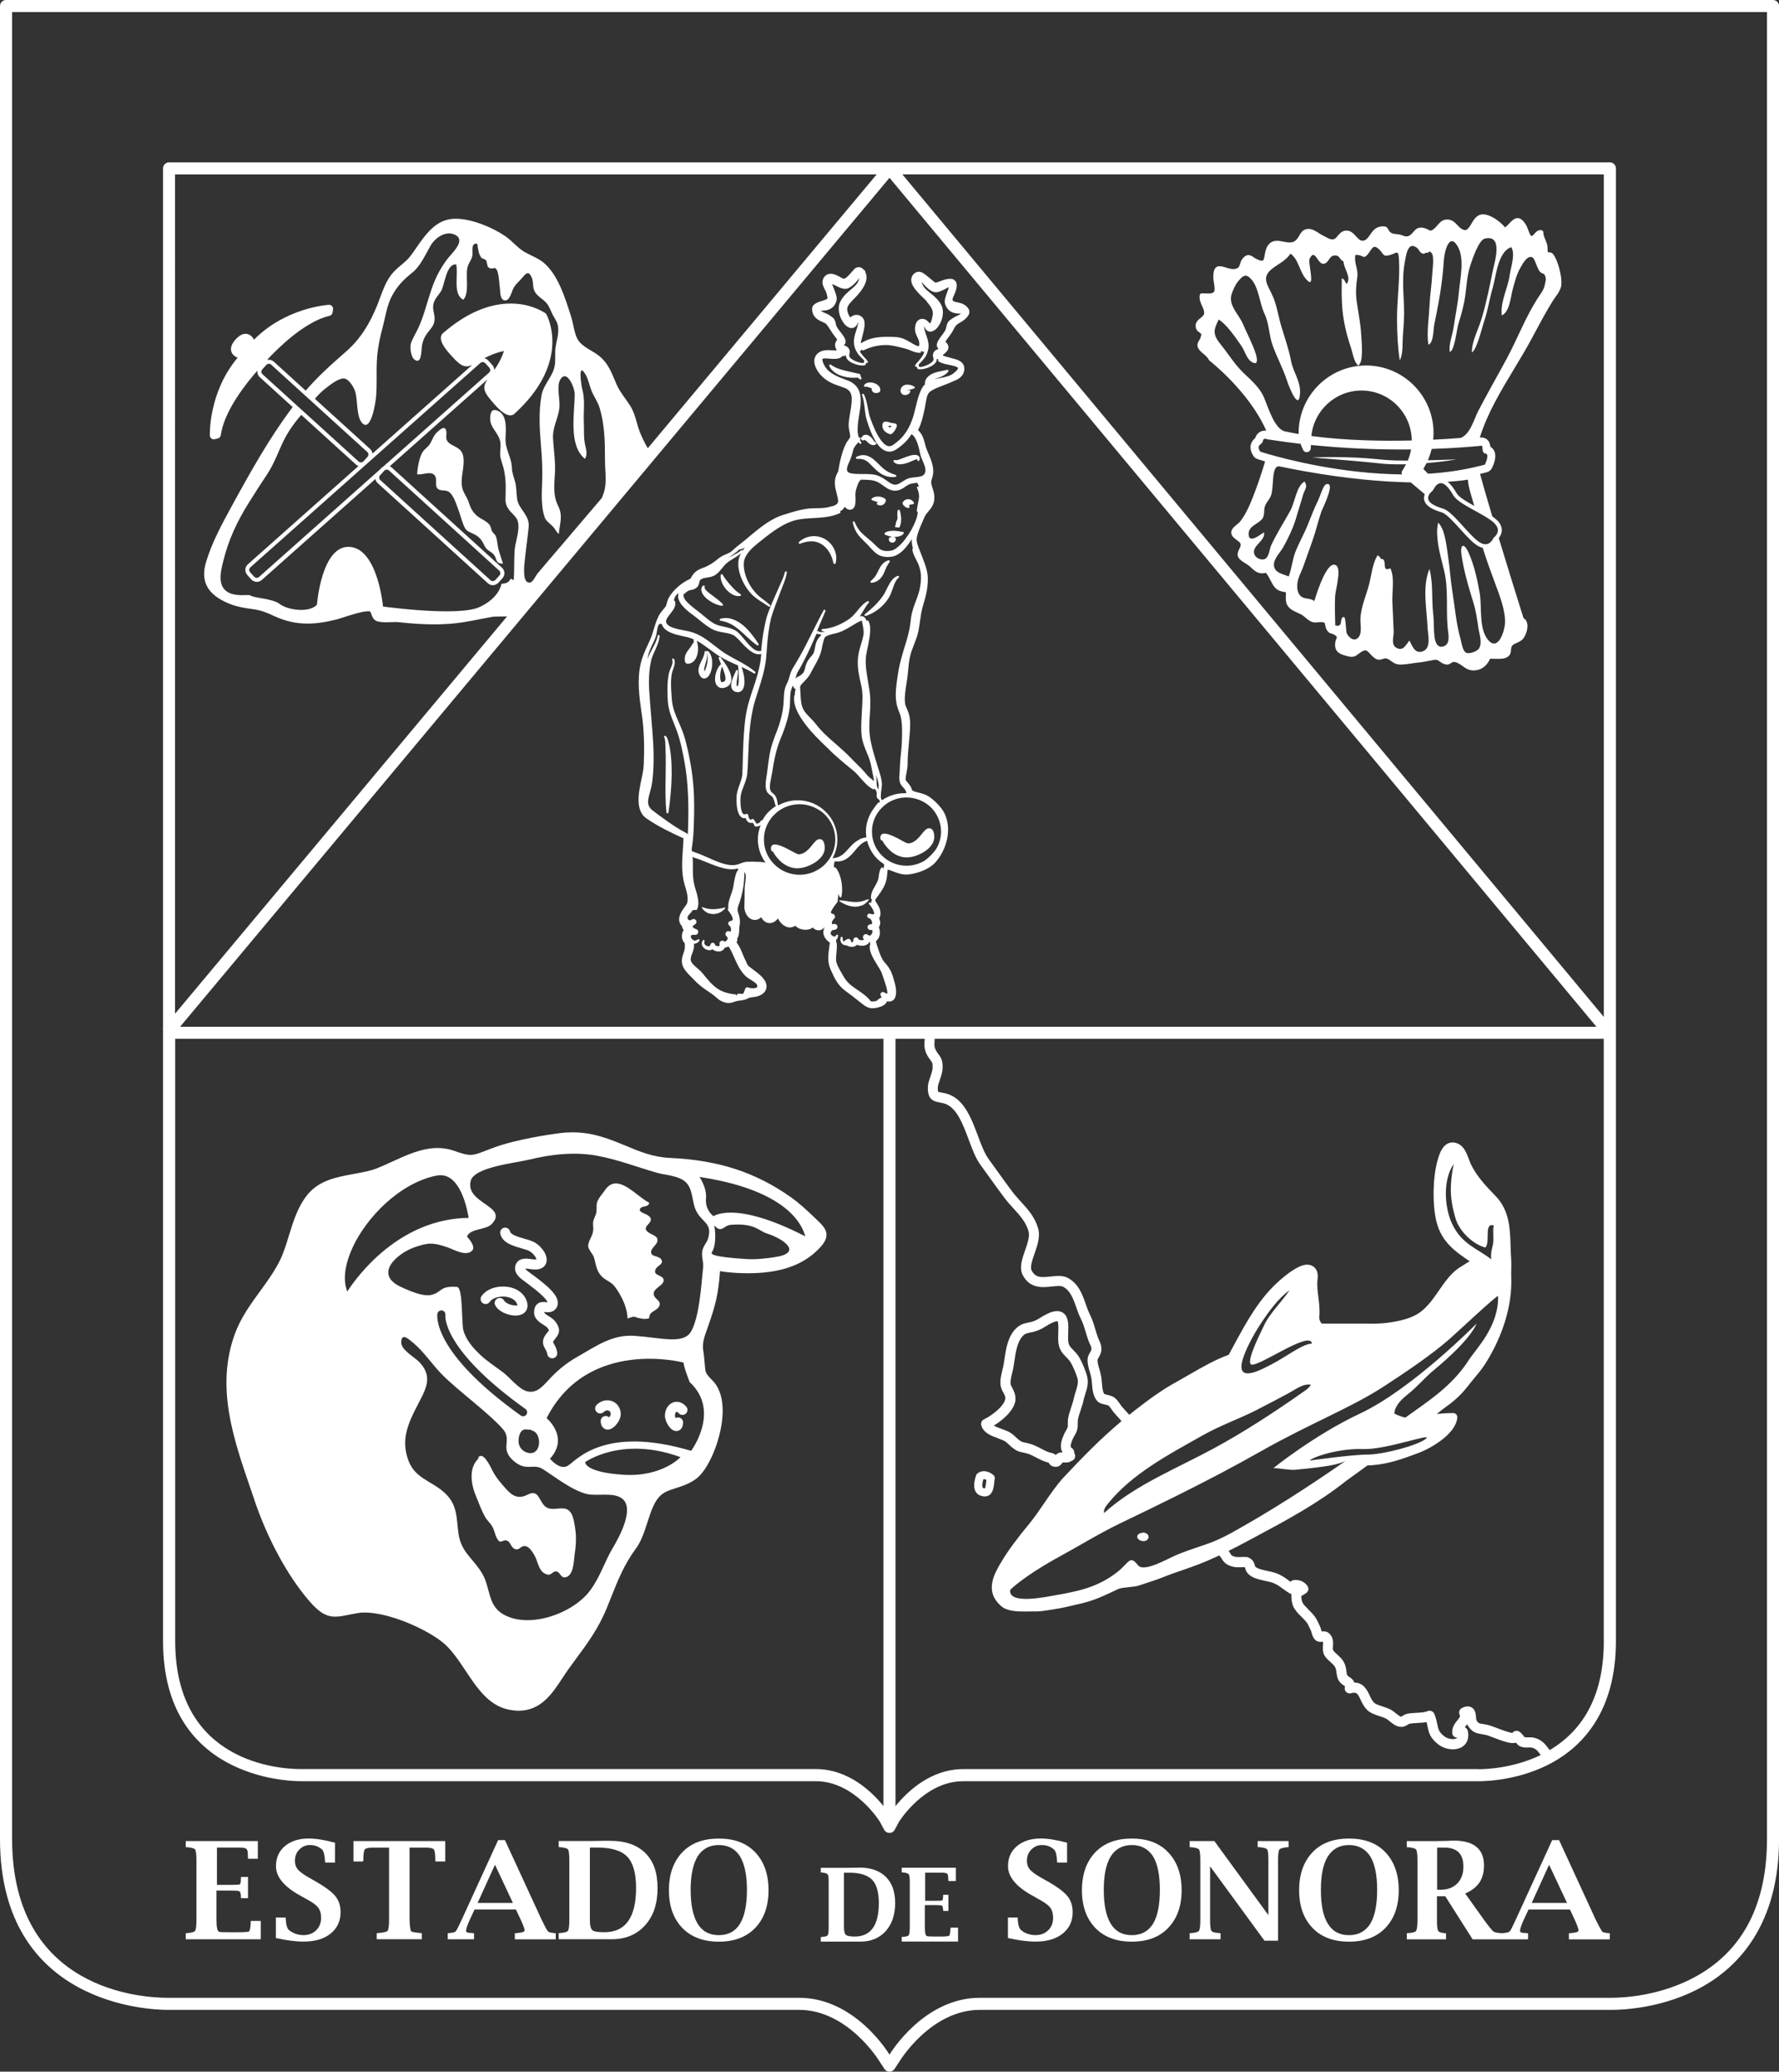 <?xml version="1.0" encoding="UTF-8"?><svg id="Capa_1" xmlns="http://www.w3.org/2000/svg" viewBox="0 0 412.96 480.61"><rect x="0" y="0" width="412.96" height="480.61" fill="#333333" stroke="none"/><defs><style>.cls-1{fill:#fff;}</style></defs><path class="cls-1" d="m199.46,433.27l-.91.03-2.46.02h-5.56v1.08h.21c.79.09,1.25.22,1.38.44.18.19.24.82.24,1.83v10.41c0,1.03-.07,1.68-.24,1.91-.15.18-.62.32-1.38.37l-.21.03v1.05h9.19c2.43,0,4.39-.81,5.85-2.4,1.46-1.63,2.22-3.79,2.22-6.53s-.73-4.64-2.15-6.09c-1.46-1.44-3.51-2.16-6.19-2.16Zm3.15,14.03c-.93,1.3-2.34,1.96-4.18,1.96-1.1,0-1.78-.14-2.08-.39-.27-.24-.44-.83-.44-1.79v-12.63h1.31c2.46,0,4.19.58,5.24,1.65,1.02,1.04,1.54,2.87,1.54,5.41s-.46,4.52-1.39,5.79Z"/><path class="cls-1" d="m220.64,447.47c-.06.94-.16,1.49-.31,1.59-.12.12-.78.2-1.92.2h-1.44c-1,0-1.62-.03-1.84-.12-.29-.09-.45-.78-.45-2.06v-5.11h2.44c.78,0,1.29.02,1.48.1.2.09.31.44.33,1.04l.02.21h1.2v-3.74h-1.2l-.02.24c-.02.65-.09,1.02-.22,1.07-.14.05-.68.08-1.59.08h-2.36v-6.53h3.68c.7,0,1.16.05,1.36.19.21.14.29.41.29.84,0,.08.02.32.05.7l.02.21h1.73v-3.08h-12.57v1.08h.23c.79.09,1.24.22,1.4.44.16.19.24.82.24,1.83v10.41c0,1.03-.08,1.68-.24,1.91-.16.18-.62.32-1.4.37l-.23.03v1.05h13.07v-3.22h-1.74v.25Z"/><path class="cls-1" d="m58.21,445.9c-.06,1.27-.2,1.97-.38,2.16-.22.15-1.07.2-2.6.2h-1.92c-1.33,0-2.16,0-2.44-.1-.4-.12-.62-1-.62-2.74v-6.82h3.29c1.04,0,1.69.02,1.97.13.27.13.42.58.42,1.4l.03.23h1.61v-4.92h-1.61l-.03.26c0,.94-.13,1.39-.28,1.46-.18.08-.88.11-2.11.11h-3.18v-8.65h4.9c.94,0,1.56.04,1.84.25.26.13.42.5.42,1.13,0,.06,0,.36.03.88l.02.34h2.28v-4.11h-16.73v1.42h.29c1.03.11,1.68.26,1.88.54.19.26.31,1.12.31,2.48v13.89c0,1.36-.12,2.19-.31,2.5-.22.28-.84.45-1.88.52l-.29.03v1.41h17.41v-4.27h-2.3l-.02.29Z"/><path class="cls-1" d="m73.2,436.44l-1.53-.88c-1.26-.73-2.12-1.35-2.56-1.88-.45-.57-.65-1.2-.65-1.99,0-1.02.31-1.92,1.01-2.6.68-.7,1.51-1.06,2.48-1.06,1.16,0,2.12.39,2.88,1.12.33.39.53,1.24.63,2.7v.25h2.3v-4.6c-2.3-.64-4.36-.98-6.15-.98-2.27,0-4.12.61-5.5,1.78-1.37,1.17-2.05,2.71-2.05,4.65,0,2.47,1.9,4.78,5.72,6.86l1.54.86c1.25.68,2.11,1.3,2.55,1.9.44.6.67,1.35.67,2.32,0,1.19-.39,2.17-1.13,2.9-.77.75-1.74,1.14-2.96,1.14s-2.4-.39-3.34-1.14c-.45-.36-.7-1.22-.79-2.6l-.02-.35h-2.26v4.76c2.42.55,4.55.83,6.41.83,2.64,0,4.72-.59,6.27-1.84,1.56-1.25,2.34-2.91,2.34-4.99,0-1.46-.41-2.71-1.22-3.72-.84-1.01-2.38-2.16-4.64-3.45Z"/><path class="cls-1" d="m82.03,431.85h2.26l.05-.45c0-1.34.14-2.15.4-2.42.29-.23.89-.35,1.83-.35h3.74v16.8c0,1.38-.12,2.22-.35,2.5-.23.28-.97.42-2.22.52l-.29.03v1.41h10.46v-1.41l-.28-.03c-1.3-.13-2.03-.24-2.2-.41-.17-.21-.28-1.07-.36-2.61v-16.8h3.72c.94,0,1.57.12,1.86.35.26.27.4,1.09.4,2.42v.45h2.3v-4.74h-21.3v4.74Z"/><path class="cls-1" d="m127.18,448.04c-.2-.21-.68-1.1-1.42-2.61l-8.55-18.54h-1.58l-8.47,18.5c-.72,1.56-1.17,2.45-1.38,2.68-.2.2-.72.33-1.56.39l-.28.03v1.41h6.1v-1.41l-.29-.03c-.3-.03-.49-.05-.6-.05-.63,0-.96-.13-.96-.51,0-.41.28-1.24.83-2.47l1.15-2.45h9.58l1.15,2.42c.6,1.32.9,2.14.87,2.48-.03.31-.68.49-1.98.59l-.28.03v1.41h9.5v-1.41l-.21-.03c-.85-.07-1.38-.18-1.61-.41Zm-16.31-6.58l4.03-8.86,4.16,8.86h-8.19Z"/><path class="cls-1" d="m141.6,427.04h-1.2l-3.29.06h-7.42v1.42h.29c1.05.11,1.67.26,1.88.54.19.26.3,1.12.3,2.48v13.89c0,1.36-.11,2.19-.32,2.5-.23.28-.82.45-1.86.52l-.29.03v1.41h12.25c3.26,0,5.85-1.07,7.79-3.22,1.95-2.14,2.91-5.01,2.91-8.65s-.94-6.22-2.85-8.14c-1.91-1.88-4.64-2.83-8.2-2.83Zm4.2,18.67c-1.24,1.72-3.09,2.55-5.54,2.55-1.49,0-2.39-.15-2.75-.47-.4-.33-.58-1.14-.58-2.37v-16.8h1.72c3.27,0,5.59.69,6.96,2.12,1.35,1.4,2.04,3.82,2.04,7.26s-.62,5.99-1.85,7.71Z"/><path class="cls-1" d="m166.86,426.53c-3.57,0-6.42,1.02-8.48,3.19-2.06,2.16-3.1,5.07-3.1,8.8s1.03,6.57,3.1,8.74c2.06,2.13,4.9,3.19,8.48,3.19s6.4-1.06,8.45-3.19c2.06-2.16,3.09-5.07,3.09-8.74s-1.03-6.64-3.09-8.8c-2.05-2.17-4.88-3.19-8.45-3.19Zm4.9,19.79c-1.08,1.74-2.72,2.62-4.9,2.62s-3.81-.87-4.9-2.62c-1.06-1.76-1.64-4.39-1.64-7.88s.57-6.04,1.64-7.81c1.09-1.68,2.71-2.6,4.9-2.6s3.82.91,4.9,2.6c1.08,1.77,1.63,4.37,1.63,7.81s-.55,6.12-1.63,7.88Z"/><path class="cls-1" d="m243.13,436.44l-1.55-.88c-1.26-.73-2.09-1.35-2.55-1.88-.46-.57-.65-1.2-.65-1.99,0-1.02.32-1.92,1.01-2.6.69-.7,1.52-1.06,2.49-1.06,1.15,0,2.12.39,2.87,1.12.33.39.56,1.24.63,2.7l.02.25h2.3v-4.6c-2.32-.64-4.37-.98-6.15-.98-2.3,0-4.13.61-5.5,1.78-1.39,1.17-2.06,2.71-2.06,4.65,0,2.47,1.91,4.78,5.74,6.86l1.51.86c1.25.68,2.13,1.3,2.56,1.9.44.6.66,1.35.66,2.32,0,1.19-.37,2.17-1.13,2.9-.75.75-1.74,1.14-2.95,1.14-1.28,0-2.42-.39-3.34-1.14-.45-.36-.73-1.22-.8-2.6v-.35h-2.27v4.76c2.41.55,4.56.83,6.42.83,2.61,0,4.7-.59,6.27-1.84,1.58-1.25,2.34-2.91,2.34-4.99,0-1.46-.4-2.71-1.22-3.72-.82-1.01-2.38-2.16-4.62-3.45Z"/><path class="cls-1" d="m262.73,426.53c-3.59,0-6.41,1.02-8.48,3.19-2.05,2.16-3.1,5.07-3.1,8.8s1.04,6.57,3.1,8.74c2.06,2.13,4.89,3.19,8.48,3.19s6.41-1.06,8.44-3.19c2.08-2.16,3.12-5.07,3.12-8.74s-1.04-6.64-3.12-8.8c-2.04-2.17-4.87-3.19-8.44-3.19Zm4.91,19.79c-1.1,1.74-2.73,2.62-4.91,2.62s-3.81-.87-4.87-2.62c-1.1-1.76-1.64-4.39-1.64-7.88s.54-6.04,1.64-7.81c1.07-1.68,2.72-2.6,4.87-2.6s3.8.91,4.91,2.6c1.08,1.77,1.6,4.37,1.6,7.81s-.52,6.12-1.6,7.88Z"/><path class="cls-1" d="m291.97,428.52h.31c1.04.11,1.67.26,1.88.54.18.26.27,1.12.27,2.48v12.75l-12.54-17.18h-5.74v1.42h.29c1.06.11,1.68.26,1.89.54.19.26.3,1.12.3,2.48v13.89c0,1.36-.11,2.19-.32,2.5-.2.28-.81.45-1.87.52l-.29.03v1.41h7.18v-1.41l-.25-.03c-1.04-.07-1.69-.24-1.87-.52-.22-.31-.31-1.14-.31-2.5v-12.47l12.63,17.26h3.15v-18.68c0-1.36.1-2.21.31-2.48.21-.27.84-.43,1.89-.54h.24v-1.42h-7.17v1.42Z"/><path class="cls-1" d="m313.14,426.53c-3.59,0-6.42,1.02-8.47,3.19-2.06,2.16-3.1,5.07-3.1,8.8s1.04,6.57,3.1,8.74c2.04,2.13,4.88,3.19,8.47,3.19s6.41-1.06,8.46-3.19c2.06-2.16,3.09-5.07,3.09-8.74s-1.03-6.64-3.09-8.8c-2.05-2.17-4.86-3.19-8.46-3.19Zm4.92,19.79c-1.11,1.74-2.73,2.62-4.92,2.62s-3.8-.87-4.88-2.62c-1.12-1.76-1.64-4.39-1.64-7.88s.53-6.04,1.64-7.81c1.08-1.68,2.71-2.6,4.88-2.6s3.81.91,4.92,2.6c1.09,1.77,1.62,4.37,1.62,7.81s-.53,6.12-1.62,7.88Z"/><path class="cls-1" d="m371.89,448.04c-.19-.21-.69-1.1-1.44-2.61l-8.54-18.54h-1.6l-8.48,18.5c-.71,1.56-1.16,2.45-1.38,2.68-.22.2-.69.33-1.54.39l-.28.03-.28-.03c-.86-.05-1.42-.18-1.73-.41-.27-.24-1.01-1.1-2.08-2.58l-4.43-6.2c1.44-.6,2.53-1.43,3.29-2.5.72-1.08,1.08-2.41,1.08-4.02,0-3.79-2.34-5.75-7.05-5.75l-1.4.06-2.83.06h-6.64v1.42h.29c1.05.11,1.64.26,1.87.54.2.26.32,1.12.32,2.48v13.89c0,1.36-.12,2.19-.33,2.5-.21.28-.82.45-1.86.52l-.29.03v1.41h9.11v-1.41l-.3-.03c-.83-.05-1.35-.24-1.52-.52-.19-.31-.29-1.14-.29-2.5v-5.53h1.94l6.34,9.99h12.87v-1.41l-.31-.03c-.31-.03-.49-.05-.57-.05-.65,0-.98-.13-.98-.51,0-.41.27-1.24.83-2.47l1.14-2.45h9.61l1.13,2.42c.6,1.32.89,2.14.86,2.48-.01.31-.67.49-1.96.59l-.27.03v1.41h9.49v-1.41l-.19-.03c-.87-.07-1.41-.18-1.61-.41Zm-33.63-11.08c-.93.94-2.21,1.44-3.8,1.44h-.86v-9.77h1.72c2.91,0,4.38,1.46,4.38,4.41,0,1.64-.47,2.93-1.43,3.92Zm17.3,4.5l4.03-8.86,4.16,8.86h-8.19Z"/><path class="cls-1" d="m264.64,355.82l.14-.21c-2.15,1.01.55,2.67,1.58,1.55.94-1-.77-2.14-1.72-1.34Z"/><path class="cls-1" d="m231.72,333.71c.53.19,1.03.36,1.38.55.43.24.74.53,1.1.87.26.26.53.5.82.73,1.02.78,1.44.92,2.3,1.08.24.05.53.11.94.21.85.23,1.55.6,2.29.99.85.45,1.72.91,2.86,1.19.2.36.64.96,1.63.96.06,0,.12,0,.18,0,.8-.06,1.22-.67,1.45-1,0,0,0,0,0-.01.12,0,.26,0,.39,0,.45.02,1.11.05,1.64-.35.06-.02.12-.04.18-.07.59-.26.86-.95.6-1.54-.03-.06-.06-.12-.1-.18,0-.14-.02-.26-.04-.39-.06-.4-.32-.73-.67-.89-.26-.37-.14-.9.41-2.17.08-.18.19-.38.32-.59.24-.43.5-.87.62-1.31.16-.6.16-1.13.15-1.61,0-.28,0-.54.03-.75.13-.75.37-1.47.64-2.25.25-.75.51-1.52.68-2.34.09-.43.23-.89.39-1.37.37-1.15.79-2.45.5-3.93-.24-1.24-1.29-3.67-1.97-4.78-.41-.65-.87-1.13-1.29-1.55-.58-.59-1-1.01-1.14-1.77-.11-.57-.07-1.42-.05-2.23.07-1.86.14-3.77-1.23-4.67-1.34-.87-3.13.01-3.72.3-.52.25-.97.52-1.4.79-.65.4-1.21.74-1.89.95-.34.11-.65.16-.95.23-.92.19-1.95.39-2.99,1.44-1.87,1.88-2.3,4.85-2.64,7.23-.05.36-.1.71-.16,1.03-.07.42-.18.85-.29,1.31-.28,1.12-.59,2.4-.42,3.59.08.61.35,1.14.62,1.63.28.52.52.98.48,1.39-.15,1.55-2.65,3.7-4.99,4.87-.5.24-.75.82-.6,1.35.5,1.81,2.41,2.49,3.94,3.03Zm3.98-9.04c.1-1.12-.36-2-.73-2.7-.17-.32-.34-.65-.37-.85-.1-.77.14-1.76.38-2.73.13-.51.25-1.02.32-1.49.05-.34.11-.7.16-1.07.3-2.04.66-4.59,1.99-5.93.53-.54,1.01-.62,1.8-.79.37-.07.76-.16,1.18-.29.96-.29,1.69-.74,2.41-1.18.41-.25.79-.48,1.22-.69.87-.43,1.27-.44,1.38-.44.02,0,.03,0,.03,0,.27.29.21,1.82.19,2.63-.04.94-.08,1.91.08,2.74.27,1.46,1.07,2.27,1.78,2.98.36.37.7.71.97,1.14.55.87,1.49,3.05,1.67,3.99.17.88-.13,1.8-.43,2.77-.17.52-.34,1.06-.46,1.62-.14.68-.36,1.35-.6,2.05-.28.83-.56,1.68-.72,2.59-.08.42-.07.83-.07,1.19,0,.36.01.68-.06.95-.04.15-.25.53-.4.77-.17.29-.33.58-.43.83-.46,1.07-1.18,2.74-.35,4.17-.23,0-.48.03-.75.1-.36.1-.63.31-.83.53-.18-.19-.45-.38-.82-.45-.97-.19-1.75-.6-2.57-1.04-.83-.44-1.69-.89-2.79-1.18-.48-.13-.81-.19-1.08-.25-.56-.11-.65-.12-1.32-.64-.23-.17-.42-.36-.63-.55-.42-.4-.89-.86-1.6-1.24-.51-.27-1.09-.47-1.71-.7-.62-.22-1.34-.48-1.85-.78,2.15-1.32,4.81-3.58,5.05-6.05Z"/><path class="cls-1" d="m230.89,343.2c.11-.35.01-.73-.26-.97-.16-.16-1.06-.93-2.23-.93-.57,0-1.09.18-1.53.55-.13.11-.23.25-.28.41-.85,2.42-.5,4.13.97,4.7.36.13.7.2,1.01.2,1.88,0,2.1-2.08,2.22-3.19.03-.29.06-.64.11-.77Zm-1.97.58c-.04.4-.14,1.36-.32,1.51,0,0-.1.03-.37-.08-.31-.12-.29-.99.02-2.03.2-.06.49.02.72.14-.02.14-.03.3-.05.46Z"/><path class="cls-1" d="m411.56,0H1.4C.62,0,0,.63,0,1.4v425.2c0,38.56,34.88,39.67,38.86,39.67.39,0,.62,0,.63,0h146.01c11.27,0,18.49,11.68,18.59,11.85l1.22,1.86c.26.4.69.64,1.17.64s.91-.24,1.17-.64l1.25-1.91c.08-.12,7.26-11.8,18.56-11.8h145.96s.24,0,.69,0c2.71,0,12.28-.39,21.27-5.49,8.02-4.55,17.59-14.17,17.59-34.18V1.4c0-.77-.63-1.4-1.41-1.4Zm-1.39,426.6c0,14.98-5.44,25.67-16.17,31.74-8.39,4.76-17.35,5.13-19.89,5.13-.35,0-.55,0-.63,0h-146.02c-12.87,0-20.63,12.61-20.93,13.11l-.05.08-.03-.04c-.32-.54-8.08-13.15-20.95-13.15H39.43s-.21,0-.56,0c-6.03,0-36.06-1.78-36.06-36.87V2.8h407.36v423.8Z"/><path class="cls-1" d="m37.85,380.76c0,31.55,28.68,32.46,31.94,32.46.32,0,.51,0,.52,0h119.06c9.04,0,14.85,9.36,14.87,9.39l.99,1.87c.25.46.72.74,1.24.74s.99-.28,1.23-.74l.96-1.8c.06-.09,5.84-9.45,14.91-9.45h119.01s.2,0,.57,0c2.23,0,10.08-.32,17.47-4.49,6.61-3.72,14.48-11.59,14.48-27.97V39.06c0-.77-.63-1.4-1.4-1.4H39.25c-.77,0-1.4.63-1.4,1.4v199.48l-.11.14.11.09v141.98Zm305.3,29.66c-.28,0-.43,0-.5,0h-119.07c-7.67,0-13.14,5.4-15.71,8.59v-178.02h6.78c0,.12-.01.24-.02.36-.07.99-.14,2.01.53,3.32.29.56.58.94.81,1.25.41.53.57.75.52,1.84-.02.57-.28,1.32-.53,2.05-.3.86-.58,1.68-.58,2.47-.03,2.75,1.17,3.19,2.75,3.48.26.05.55.11.88.19,2.98.75,4.43,4.64,5.84,8.4.84,2.25,1.63,4.38,2.77,5.92.75,1.01,1.52,2.09,2.31,3.19,1.07,1.5,2.18,3.05,3.3,4.52.66.87,1.36,1.64,2.05,2.39,1.48,1.62,2.87,3.14,3.47,5.26.34,1.2-.24,2.85-.8,4.45-.7,2.01-1.43,4.08-.5,5.81,1.67,3.11,4.59,2.79,6.7,2.57,1.09-.12,2.13-.23,2.72.1,1.63.93,2.28,2.78,2.97,4.74.31.89.63,1.81,1.06,2.65.51,1,.81,2.01,1.13,3.08.19.65.38,1.3.63,1.97.11.32.24.6.37.87.23.48.35.74.32,1.19,0,.18-.18.47-.33.73-.23.39-.49.85-.54,1.38-.1,1.05.19,2.05.47,3.01.16.54.32,1.1.41,1.66.06.34.09.73.12,1.14.11,1.41.26,3.15,1.38,4.2.4.38.97.51,1.56.64.28.07.79.18.93.29.2.16.48.56.7.88.16.23.31.45.45.63.23.28.59.68.98,1.1.24.26.57.63.86.97-5,4.19-9.22,8.56-13.42,13.03-1.58,1.69-3.14,3.96-4.65,6.18-1.12,1.62-2.17,3.16-3.17,4.38-3,3.61-5.14,6.53-6.55,8.89-1.76,2.94-4.17,6.98-.09,10.48,1.3,1.11,3.53,1.21,5.52,1.21.45,0,.93-.01,1.4-.02.49,0,.98-.01,1.46-.01,1.1,0,5.15-.69,6.29-.95l.78-.17c5.38-1.23,5.97-1.36,11.79-4.13.05,0,.1-.02.16-.03.46-.16,1.31-.25,2.06-.33,1-.11,1.97-.2,2.74-.48.34-.11.86-.29,1.45-.49l.16-.05c1.35-.45,2.87-.95,3.63-1.27,1.74-.7,3.03-1.14,4.44-1.62,1.09-.38,2.23-.77,3.68-1.32,1.58-.6,3.24-1.31,5.02-2.14.21.19.35.39.5.67.52.88,1.15,1.69,3.12,2.03.31.04.79.04,1.83.02.19,0,.36-.01.49-.01.01.05.04.12.05.19.1.37.26.99.87,1.52,1.01.89,2.53,1.21,3.87,1.49.61.13,1.19.26,1.6.4.99.36,1.64.84,2.41,1.41.46.33.94.68,1.53,1.04.14.08.29.13.45.16-.06,2.76.72,3.67,2.16,5.12.29.28.62.62.99,1.01.55.6.72.95,1.02,1.61.11.22.23.47.37.76.05.1.1.29.15.48.13.47.31,1.13.8,1.64.58.61,1.35.51,1.75.47.02,0,.05-.01.07-.02.08.17.07.41.04.89-.05.59-.1,1.32.23,2.1.28.64.88,1.19,1.52,1.76.36.33.77.7.93.95.32.49.38.93.45,1.49.06.48.13,1.02.39,1.59.36.77.93,1.13,1.31,1.39.1.06.24.17.25.14,0,0,.02.08-.02.32-.08.4.05.8.35,1.08.29.27.72.38,1.1.27,1.28-.36,1.5,0,2.23,1.52.44.93.93,1.97,1.92,2.7.66.49,1.54.78,2.39,1.06.61.2,1.24.41,1.68.66.19.11.47.33.73.55.67.53,1.43,1.15,2.33,1.28.93.13,1.52-.25,1.91-.5.2-.13.3-.19.43-.21.5-.09,1.09-.13,1.72-.16.72-.04,1.47-.07,2.18-.22.1.35.17.68.23,1.01.28,1.36.56,2.76,2.67,4.3,1.4,1.02,3.81,1.46,5.42.42,1.15-.75,1.61-2.09,1.27-3.67-.07-.32-.26-.59-.54-.76-.05-.04-.11-.06-.17-.09.03-.04.06-.08.1-.12.14-.17.3-.36.46-.58.04.09.08.19.13.27,1.01,1.67,2.09,1.84,3.26,2.03.24.04.5.08.79.14.39.07,1.19.38,1.96.67,2.42.93,4.06,1.49,5.2,1.17.27.35.59.72,1.06.9.65.25,1.29.24,1.8.21.34-.02.63-.02.86.04.93.27,1.25.71,1.79,1.42.07.1.14.19.23.29-6.3,3.04-12.6,3.29-14.5,3.29Zm-52.78-93.91c1.31,1.02,13.8-8.06,14.17-4.81-2.16.03-6.39,3.32-9.32,4.78-1.76.88-7.78,4.43-6.97-.2.45-2.55,2.81-6.78,4.31-9.06,2.07-3.13,4.1-5.92,6.77-7.91-1.4,2.26-4.78,5.55-5.97,8.31-.46,1.06-4.1,8.01-2.98,8.89Zm47.46-34c.87,3.13,4.07,6.14,6.96,6.91,1.25-1.3-.42-5.78,1.93-5.14,0,.05,0,.09,0,.13-.25,1.31.13,2.96-.18,4.38-.3,1.4-.51,1.81-.39,3.36-3.02-2.43-6.84-3.42-9.1-8.29-1.79-3.84-2.15-10.17.4-13.82-1.24,6.1-.53,9.21.38,12.47Zm9.92,18.15c.21,7.07-5.18,12.33-6.79,14.85-3.89,6.07-9.36,9.49-14.75,13.37-.83-.2-1.68-.5-2.54-.95.08-1.79,1.68-3.31,2.98-4.34,2.47-1.96,3.94-3.89,6.38-5.9,3.02-2.5,8.24-7.16,9.75-10.65,0,0-14.92,15.19-27.08,20.89-10.54,4.94-20.1,12.65-20.1,12.65,1.11,0,3.88.5,4.97.4,3.09-.3,3.61-.34,6.7-.76,1.17-.16,3.78-.58,5.14-1.35-8.52,5.94-17.46,11.69-26.17,16.53-1.81,1.01-3.21,1.67-4.47,2.19-2.68,1.09-4.75,1.54-8.67,3.15-2.03.83-7.56,4.15-8.95,2.37-1.92-2.45-1.97-.62-4.78,1.58-4.54,3.57-9.18,4.49-14.48,5.41-1.87.32-10.88,2.28-10.39-1.26l.2-.2c2.98-2.76,8.18-5.87,11.44-7.63,4.38-2.38,9.12-5.34,14.23-7.78,4.29-2.05,8.44-4.07,12.5-6.09,6.88-3.42,13.48-6.86,19.99-10.55,11.5-6.49,20.66-9.95,28.26-14.88,4.7-3.05,11.29-7.45,15.47-11.17,2.54-2.26,10.56-9.8,11.14-9.88Zm-16.78,33.14c-1.99,1.58-9.96,3.65-13.54,3.65s-13.43,1.39-13.43,1.39c1-.99,7.06-2.87,12.43-2.67,5.37.2,16.52-3.96,14.54-2.38Zm-39.1-6.79c2.42-1.24,4.85-2.51,7.27-3.81,1.43-.77,3.49-2.36,5.16-1.94-.53.89-1.47,1.43-2.28,2-6.56,4.59-13.3,8.98-20.33,12.79-4.02,2.18-8.36,4.21-12.58,6.44-4.61,2.43-9.07,5.11-12.81,8.51-.21-.76.39-1.56.96-2.25,2.74-3.39,6.2-6.19,9.92-8.68,3.93-2.63,8.15-4.9,12.11-7.14,4.02-2.27,8.48-3.81,12.58-5.91Zm80.42,53.76c0,11.82-4.23,20.3-12.57,25.24-.15-.19-.29-.37-.43-.57-.63-.83-1.34-1.77-3.01-2.26-.57-.16-1.1-.14-1.58-.13-.32,0-.6.01-.8-.04-.07-.07-.17-.2-.24-.29-.29-.38-.6-.79-1.08-1.05-.33-.19-.73-.19-1.07-.02-.18.08-.33.21-.44.37-.78-.06-2.61-.76-3.53-1.11-.94-.35-1.75-.67-2.33-.78-.33-.06-.62-.11-.88-.16-1-.16-1.17-.18-1.61-.89-.04-.11-.06-.44-.08-.65-.06-.77-.14-1.82-1.05-2.34-.92-.51-1.92-.01-2.24.16-.55.28-.79.93-.54,1.51.18.42.13.57-.49,1.32-.54.66-1.29,1.55-1.22,2.92.02.39.2.76.54.95.22.13.45.19.68.17-.05.06-.1.1-.14.12-.62.4-1.99.23-2.78-.34-1.38-1.01-1.52-1.68-1.76-2.89-.14-.65-.3-1.47-.7-2.42-.12-.28-.35-.51-.64-.63-.29-.12-.61-.11-.9,0-.68.3-1.64.35-2.58.4-.68.03-1.37.07-2.03.19-.58.11-.98.36-1.26.55-.25.16-.26.17-.34.15-.24-.04-.82-.5-1.17-.78-.33-.27-.68-.55-1.03-.76-.64-.37-1.39-.61-2.11-.85-.68-.22-1.38-.45-1.74-.71-.52-.38-.85-1.08-1.2-1.82-.58-1.23-1.41-2.97-3.56-2.99-.26-.72-.82-1.08-1.19-1.32-.28-.18-.4-.26-.46-.41-.11-.25-.14-.54-.19-.91-.09-.68-.19-1.51-.8-2.45-.32-.5-.83-.97-1.33-1.42-.32-.29-.84-.77-.94-.98-.1-.23-.09-.53-.05-.98.06-.76.13-1.79-.7-2.76-.62-.73-1.46-.68-1.92-.62-.04-.12-.08-.27-.12-.39-.07-.28-.17-.6-.32-.91-.13-.26-.24-.49-.33-.7-.33-.71-.63-1.33-1.42-2.19-.39-.42-.75-.78-1.06-1.09-1.06-1.06-1.46-1.46-1.48-2.95.3-.14.55-.31.75-.44.09-.06.17-.12.25-.17.3-.14.52-.42.61-.75.09-.34.03-.68-.17-.96-.7-1.02-1.89-1.54-3.19-1.38-.29.04-.56.19-.74.4-.15-.11-.29-.2-.43-.31-.83-.61-1.69-1.24-2.98-1.71-.57-.2-1.23-.35-1.92-.49-1.06-.22-2.26-.48-2.81-.96-.07-.06-.09-.1-.16-.37-.13-.48-.37-1.37-1.57-1.83-.26-.11-.39-.1-1.29-.09-.42.02-1.19.04-1.38.02-1.06-.18-1.19-.4-1.5-.92-.1-.16-.2-.34-.33-.52,1.36-.67,2.79-1.41,4.33-2.24l1.65-.88c7.54-4.03,14.65-7.84,21.22-13.06l5.03-3.64c.44-.01.88-.03,1.32-.07,3.81-.33,6.84-1.46,10.39-2.77,3.43-1.28,8.93-4.67,9.13-8.31.02-.26-.07-.5-.25-.69-.17-.19-.42-.3-.67-.3h-.28c-1.24,0-2.42.1-3.57.2.87-.72,1.73-1.34,2.85-2.17l.15-.1c1.3-.96,2.85-2.45,3.76-3.6.86-1.11,1.54-1.91,2.11-2.61,1.26-1.5,2.08-2.5,3.4-4.81,2.48-4.35,5.37-11.12,5.02-18.73-.02-.38,0-.96.01-1.56.01-.81.03-1.63-.01-2.16-.08-1.03-.11-2.08-.14-3.09-.12-4.13-.25-8.4-3.49-11.73-2.15-2.22-4.38-4.52-5.79-7.49-.11-.23-.22-.54-.35-.91-.49-1.32-1.05-2.8-2.19-3.52-.54-.34-1.08-.51-1.62-.51-2.38,0-3.17,2.91-3.56,4.31-1.09,4-1.18,10.19-.2,14.11,1.19,4.76,4.48,6.97,7.67,9.13,0,0,.03.02.03.02-.49.26-.96.57-1.37.85-.21.14-.41.26-.58.36-2.19,1.23-3.75,3.49-5.27,5.69-.6.87-1.17,1.7-1.73,2.39-1.8,2.2-3.1,3.15-5.33,3.93-2.13.75-5.34,1.26-7.98,1.26h-.3c-.58-.01-1.15-.02-1.72-.02h-10.05c-.29-.28-.65-.81-.57-1.7.13-1.57-.05-3.04-.23-4.46-.18-1.44-.35-2.8-.18-4.17.14-1.12-.06-1.96-.61-2.58-.45-.49-1.08-.76-1.79-.76-.54,0-2.19,0-6.3,3.57-4.77,4.14-7.71,9.55-10.56,14.81l-1.37,2.51s0,.02,0,.02c-3.09,1.1-6.17,2.87-9.16,4.6-.99.56-1.96,1.13-2.9,1.65-3.55,1.94-6.64,4.25-9.75,6.66-.43.33-.86.68-1.28,1.01-.26-.29-.57-.65-.95-1.06-.35-.39-.68-.74-.88-1-.11-.14-.23-.31-.34-.48-.33-.48-.71-1.02-1.2-1.4-.53-.41-1.22-.58-1.83-.72-.17-.04-.42-.1-.55-.14-.42-.49-.52-1.67-.6-2.63-.04-.47-.08-.93-.14-1.33-.12-.69-.3-1.35-.47-1.92-.24-.83-.45-1.54-.39-2.12.02-.08.15-.31.23-.46.27-.47.61-1.05.65-1.77.06-1.03-.26-1.71-.54-2.31-.1-.21-.2-.42-.28-.67-.23-.63-.42-1.24-.59-1.84-.33-1.12-.68-2.29-1.28-3.48-.36-.71-.64-1.51-.94-2.37-.76-2.16-1.62-4.62-4.01-5.98-1.24-.71-2.71-.56-4.13-.4-2.21.24-3.51.3-4.4-1.36-.44-.81.12-2.4.65-3.93.65-1.85,1.39-3.95.84-5.87-.75-2.64-2.4-4.45-3.99-6.19-.65-.72-1.32-1.45-1.93-2.24-1.09-1.43-2.19-2.97-3.25-4.45-.79-1.11-1.57-2.2-2.33-3.23-.94-1.27-1.68-3.24-2.47-5.35-1.54-4.12-3.28-8.8-7.45-9.85-.38-.09-.73-.17-1.03-.22-.28-.05-.67-.12-.73-.15-.02-.02-.12-.21-.11-1.01,0-.41.24-1.08.46-1.73.3-.88.62-1.79.66-2.7.08-1.79-.36-2.52-1-3.35-.2-.27-.4-.53-.59-.91-.38-.73-.34-1.23-.28-2.08.01-.17.02-.34.03-.53h155.31v139.78Zm0-340.3v195.44L209.47,40.46h162.84Zm-1.74,197.72H41.81L206.48,41.25l164.09,196.94ZM112.66,84.26l.94,1.06c.29.33.26.83-.07,1.12l-24.57,21.81c-.17.09-.32.2-.46.35l-.28.3-.24.21-27.86,24.75c-.15.13-.34.2-.53.2-.2,0-.4-.09-.55-.24-.02-.01-.03-.02-.05-.03l-.94-1.05c-.29-.33-.27-.83.06-1.12l1.97-1.75,25.66-22.79,25.77-22.88c.15-.13.34-.2.53-.2.22,0,.44.09.59.27Zm-.22-1.16c1.22-.64,2.7-1.3,4.54-1.66-.6,1.83-1.45,3.25-2.25,4.41,0-.41-.13-.82-.43-1.15l-.94-1.05c-.24-.27-.57-.47-.92-.54Zm-22.12,26.07l25.57,23.22c.32.3.34.8.05,1.12l-.6.65-.36.39c-.14.15-.32.23-.51.24-.02,0-.05.02-.07.02-.19,0-.38-.07-.54-.2l-15.16-13.77-10.41-9.46c-.33-.29-.35-.8-.05-1.12l.46-.51.18-.2.31-.34c.08-.09.19-.16.29-.2.1-.03.19-.06.29-.06.19,0,.38.07.53.21Zm-5-3.19l-.34.37-.61.67c-.16.17-.38.26-.59.26-.19,0-.38-.07-.53-.2l-9.2-8.36-3.49-3.16-2.05-1.86-7.58-6.88c-.33-.29-.35-.79-.05-1.12l.95-1.05c.16-.17.37-.26.59-.26.19,0,.38.07.53.21l7.42,6.74,2.11,1.91,2.69,2.45,7.32,6.64,2.77,2.52c.32.29.35.79.05,1.12Zm-15.36-9.71l3.71,3.37,8.96,8.13c.17.16.36.27.58.35l-22.65,20.11-3.03,2.69c-.34.31-.55.73-.58,1.19-.02.46.13.9.43,1.25l.94,1.05c.14.16.31.28.49.37.25.13.52.21.81.21.42,0,.83-.15,1.14-.43l26.39-23.44c.07.36.24.71.53.97l8.96,8.13,16.61,15.09c.31.29.72.45,1.16.45s.86-.17,1.18-.48c.03-.02.07-.05.1-.09l.36-.39.59-.66c.64-.7.59-1.8-.12-2.44l-25.56-23.22c-.14-.13-.31-.24-.49-.31l22.7-20.15c-1.37,2.01-.86,3,1.64,5.81,1.53,1.72,2.69,2.53,3.64,2.53.39,0,.74-.14.98-.38,12.37-11.24,8.33-21.16,7.52-22.82-.04-.14-.11-.26-.21-.37-.11-.13-.24-.23-.4-.29-.83-.53-3.62-2.08-7.78-2.08-5.18,0-10.47,2.32-15.73,6.87-.25.2-.42.51-.48.88-.14.95.52,2.21,2.08,3.97,1.79,2.01,2.73,2.85,3.9,2.85.46,0,.87-.14,1.31-.35l-23.18,20.58c-.05-.39-.23-.77-.55-1.06l-3.62-3.3-6.77-6.14-2.42-2.2c.73-.86,1.52-1.69,2.46-2.41,1.04-.79,3.32-2.69,4.61-2.24,1.03.36,2,2.08,2.27,2.95.62,1.96.25,5.54,1.49,7.15,2.11,2.7,3.23-4.45,3.36-5.81.26-2.78.05-5.55.19-8.34.13-2.82.67-5.35,1.38-8.04.6-2.27.94-4.79,2-6.89,1.31-2.57,2.86-4.04,4.99-5.77,1.82-1.49,2.97-4.23,4.17-6.25,1.08-1.81,3.75-3.63,5.91-2.23,2.17,1.4-1.34,4.34-2.36,5.8-1.6,2.27-2.57,4.19-3.48,6.88-1,2.97-1.71,6.04-3.05,8.9-.52,1.12-1.29,2.29-1.65,3.42-.29.91-.02,3.2.86,3.81,1.65,1.15,1.53-2.07,1.67-3.06.2-1.35.65-2.31,1.43-3.31.75-.98,1.38-1.52,1.52-2.8.14-1.37-.56-2.36-.27-3.72.27-1.23,1.13-1.98,1.76-2.98.88-1.39,1.17-6.45,3.54-6.24.53,2.5-.86,6.97,1.66,8.19,1.4-1.54.56-5.14.89-7.17.2-1.25.91-1.84,1.19-2.98.23-.89-.46-3.18,1.16-2.81.13.99.3,2.37.88,3.14.32.42.78.26,1.12.67.31.39.22,1.38.58,1.65,1.12.83,1.6-.79,2.17,1.23.32,1.15.32,2.42.49,3.57.11.75-.04,2.58,1.02,2.84,1.3.31,1.71-2.15,2.21-2.98.57-.93,1.37-1.53,2.08-2.39.81-.99,1.47-1.55,2.15.27.4,1.08.04,2.19.75,3.27.66,1.01,1.74,1.51,2.53,2.38.74.81,1.06,1.93,1.57,2.9.6,1.12,1.12,1.63,1.22,2.95.13,1.61-.38,2.93-.6,4.46-.19,1.27-.01,2.58-.14,3.88-.28,2.81-2.64,4.59-3.13,7.3-.69,3.82-.45,7.85-.12,11.73.26,3.02.38,5.81.25,8.81-.1,2.42-.21,5.5.6,7.75.35.94,1.08,1.3,1.82,2.07.79.82.75,1.21,1.46,1.8.24-2.6,1.02-4.16-.17-6.55-1.22-2.43-.86-4.95-.72-7.63.14-2.76-.31-5.34-.45-8-.13-2.62,1.25-4.72,1.49-7.15.17-1.77-.69-4.88.15-6.4,1.51-2.71,3.38,1.75,3.39,3.23.02,4.46-1.52,11.93,2.38,15.07.7-1.1.21-2.32,0-3.44-.33-1.68-.17-3.35-.26-5.08-.11-2.38.32-5.11-.31-7.4-.3-1.11-1.16-6.9.75-3.57.66,1.14.86,2.52,1.34,3.69.55,1.35,1.47,2.58,1.9,4.01,1.17,3.93,1.23,7.86,1.23,11.98,0,3.4.68,5.82-.74,8.91-3.11,3.64-6.21,7.29-9.32,10.94-1.86,2.18-3.74,4.34-5.58,6.55-.56.67-1.08,2.15-1.9,2.13-1.23-.02-1.21-1.88-1.23-2.72-.03-.82.08-1.64.16-2.45.26-2.6.65-5.23.9-7.74.27-2.81-2.36-4.1-2.69-6.55-.19-1.36-.1-2.55-.45-3.88-.28-1.07-.73-2.14-.76-3.26-.06-2.57-1.61-4.24-1.47-7,.09-1.89.41-5.23-1.68-6.21-1.39-.65-1.84.13-1.89,1.6-.06,1.38.63,2.27,1.38,3.41.8,1.23,1.15,2.07,1.01,3.58-.16,1.57-.08,2.19.44,3.72.79,2.33.84,4.81.75,7.3-.05,1.38-.09,2.06.78,3.28.57.79,1.71,1.61,2.01,2.55.68,2.12-.61,4.98-.71,7.09-.12,2.26-.04,4.46-.18,6.71-.13-.11-.53-.2-.73-.37-.32.9-1.2,1.21-2.11,1.19-.15.76-.97,3.54-5.18,5.45-4.92,2.24-22.33-.15-22.33-.15,0,0-1.2-13.4-7.74-13.84-6.55-.45-7.6,13.4-7.6,13.4-1.64,1.93-6.7,1.34-8.63-.15-1.7-1.31-6.13-1.35-6.91-2.04-.25-.02-.5-.04-.74-.03-1.75.06-3.82.09-5.13-1.25-1.61-1.65-.82-4.7-.33-6.66,1.21-4.87,3.14-9.05,5.85-13.39,1.44-2.3,2.83-4.48,4.32-6.71,1.62-2.42,2.53-5.11,3.79-7.71,1.07-2.19,2.54-4.25,4.13-6.07Zm-29.3-55.8h162.83l-53.12,63.52c-.75-1.31-1.37-2.55-1.84-3.75-.28-.72-.5-1.49-.71-2.22-.36-1.28-.74-2.6-1.49-3.81-.39-.62-.81-1.21-1.22-1.79-.77-1.08-1.51-2.12-2.03-3.33l-.35-.85c-.86-2.05-1.74-4.17-3.67-5.68-.58-.47-1.24-.86-1.88-1.24-1.04-.62-2.02-1.21-2.73-2.07-.75-.91-1.08-2.37-1.38-3.8-.14-.69-.29-1.33-.47-1.91l-.23-.72c-1.29-4.04-2.91-9.07-6.08-11.8-.9-.77-1.93-1.26-2.92-1.74-.6-.29-1.21-.59-1.79-.94-.81-.5-1.51-1.14-2.24-1.83-.62-.57-1.27-1.17-1.99-1.68-2.92-2.02-7.82-4.08-11.52-4.08-.8,0-1.53.09-2.19.28-3.14.89-5.18,3.82-6.97,6.41-.5.73-.98,1.42-1.47,2.05-.59.76-1.32,1.37-2.1,2.02-.78.66-1.6,1.35-2.26,2.21-1.24,1.62-1.93,3.5-2.6,5.31-.2.54-.4,1.08-.61,1.62-1.89,4.75-4.21,8.21-7.29,10.9-3.56,3.11-6.59,5.82-9.38,9.08l-7.39-6.72c-.32-.29-.73-.45-1.16-.45-.15,0-.29.02-.44.06,2.3-2.49,8.67-8.9,14.52-10.25.37-.09.66-.39.71-.77l.1-.64c.02-.07.02-.14.02-.21,0-.51-.42-.93-.93-.93h-.03s-.03,0-.04,0c-.54.03-10.08.73-17.36,8.08-.33-.64-.97-1.36-1.95-1.36-.76,0-1.52.43-2.31,1.3-.94,1.03-1.27,1.98-.99,2.85.26.79.95,1.19,1.45,1.39-6.7,7.97-6.46,17.62-6.45,18.04,0,.28.15.54.37.71.16.13.36.19.56.19.07,0,.15-.01.23-.03l.69-.17c.37-.09.65-.4.7-.78.76-5.65,6.03-12.18,8.5-14.98-.09.55.1,1.13.54,1.54l7.63,6.93c-5.3,7.07-9.47,14.44-14.24,23.18-2.19,4.01-4.45,8.15-5.83,12.68-1.39,4.55.26,7.64,5.21,9.7,1.89.79,3.82,1.09,5.64,1.33,1.97.26,3.12.76,4.98,1.62,2.52,1.16,5.03,1.73,7.68,1.73,2.04,0,4.19-.31,6.95-1.01.28-.08.78-.24,1.4-.44,1.64-.53,4.39-1.42,5.73-1.42.36,0,.46.06.47.06.13.22.23.46.32.71.23.63.51,1.4,1.6,1.64.47.1,1.01.15,1.7.15.37,0,.75-.01,1.12-.02.7-.03,1.4-.06,2.04.02,3.04.33,5.62.49,8.09.49h0c.79,0,1.58-.02,2.39-.06,3.05-.12,5.76-.66,8.63-1.22.83-.16,1.67-.32,2.54-.48.34-.06,1.09-.07,1.89-.07.53,0,1.02-.01,1.47-.02l-77.08,92.18V40.46Zm0,200.52h164.42v178.01c-2.55-3.17-8.01-8.59-15.7-8.59h-119.12s-.17,0-.45,0c-4.87,0-29.14-1.42-29.14-29.66v-139.78Z"/><path class="cls-1" d="m115.11,124.38c-.17-.39-.66-.71-.86-1.08-.35-.67-.19-1.07-.72-1.68-.75-.86-2.01-1.24-2.86-2-1.09-.99-1.45-1.82-1.89-3.17-.32-.99-1.09-1.96-1.39-2.96-.75-2.49.64-5.18.12-7.72-.5-2.42-3.09-2.06-3.84-3.75-.29-.64.38-2.35-.56-2.72-.44-.18-1.59.86-1.94,1.27-.59.68-.88,1.62-1.34,2.37-.46.76-1.28,1.22-1.72,1.9-.78,1.19-1.23,3.85-1.28,5.2,1.1.18,2.73-.62,3.67-.09,1.36.78.21,2.5,1.07,3.4.68.71,1.94.11,2.83.91.89.82,1.36,2.25,1.79,3.4.48,1.28.85,2.62,1.31,3.87.57,1.55.88,1.64,2.27,2.26,1.48.67,2.07,1.46,2.68,2.79.59,1.27,1.34,1.12,2.2,2.12.76.9.24,2.01,1.96,2.05h.15c-.33-1.05-.68-2.04-1-3.13-.32-1.07-.29-2.37-.67-3.23Z"/><path class="cls-1" d="m359.54,58.57c-.07,0-.19-.01-.19,0-.09-.12-.11-.65-.12-.93-.01-.28-.02-.53-.06-.71-.09-.46-.27-.9-.45-1.33-.25-.6-.48-1.16-.47-1.72,0-.24-.16-.43-.39-.47-.84-.14-1.33.42-1.71.86-.22.25-.43.49-.68.49h0c-.24-.09-.62-1.1-.78-1.54-.14-.4-.27-.74-.41-.97-.68-1.12-1.3-1.65-2.01-1.65-.75,0-1.32.6-1.92,1.24-.32.34-.64.68-.99.92-1.05-1.34-3.4-3.04-5.11-3.04-.38,0-.73.08-1.03.25-.79.44-1.28,1.27-1.71,2-.79,1.34-1.23,1.81-2.36,1.04-.32-.21-.58-.5-.86-.8-.6-.64-1.3-1.37-2.54-1.28-.99.07-1.54.7-2.06,1.31-.23.28-.49.57-.77.8-.37.31-.65.46-.84.46-.13,0-.27-.08-.52-.2-.31-.17-.73-.39-1.37-.48-1.16-.15-1.7.49-2.17,1.05-.31.35-.59.7-1.05.88-.5.19-.87.08-1.34-.1-.23-.08-.48-.19-.77-.24-.28-.06-.54-.09-.79-.11-.51-.05-.88-.08-1.31-.41-.26-.2-.37-.4-.47-.61-.21-.43-.49-1.02-2.06-.67-1.06.23-1.67,1.09-2.2,1.86-.52.74-.97,1.38-1.79,1.38h0c-.55-.03-.99-.51-1.46-1.03-.63-.69-1.37-1.48-2.52-1.31-.82.12-1.29.68-1.71,1.17-.26.32-.51.62-.8.76-.62.27-1.3-.07-2.05-.48-.2-.11-.4-.22-.61-.32-.27-.13-.58-.33-.91-.54-.74-.48-1.58-1.01-2.48-1.01h0c-1.24.06-1.71.87-2.12,1.59-.17.3-.35.61-.58.86-.44.49-.95.71-1.64.71-.46,0-.96-.1-1.44-.19-.49-.1-1.01-.2-1.5-.2-.91,0-1.61.36-2.11,1.09-.46.68-.61,1.48-.73,2.2-.19,1.11-.3,1.33-.67,1.33-.3,0-.75-.15-1.32-.44-.23-.12-.42-.25-.6-.37-.38-.26-.74-.5-1.19-.5s-.83.22-1.26.7c-.39.43-.54.9-.67,1.32-.18.57-.29.92-.91,1.13-.75.25-1.69-.02-2.47-.28-.92-.3-1.78-.46-2.28.04-.4.41-.58,1.13-.57,2.34,0,.31.07.71.14,1.13.11.69.28,1.73.05,2.1-.19.3-.6.44-1.33.44-.23,0-.47-.01-.69-.02-.32-.02-.61-.03-.87-.02-.23.02-.41.18-.45.39-.16.99.21,1.81.54,2.52.25.55.49,1.05.49,1.62,0,.5-.32.79-.85,1.21-.51.4-1.15.91-1.13,1.81.02.94.56,1.3.91,1.53.38.25.54.36.18,1.31-.07.2-.18.37-.28.53-.24.42-.55.93-.29,1.61.23.62.78,1.08,1.32,1.53.49.42.99.84,1.22,1.36.03.08.09.14.14.18.1.08,9.24,7.2,13.2,16.28-.1-.02-.2-.04-.32-.04-.9,0-1.9.55-2.26,1.74-1.62,1.39-1.13,3-.43,4.11.23.37.58.64.99.77.12.04.73.24,1.74.54-.7,2.36-1.46,4.67-2.3,6.89-.94,2.46-1.9,5-3.47,7.03-.16.21-.44.43-.74.68-.64.53-1.37,1.13-1.34,1.92.02.78.68,1.27,1.26,1.7.4.29.82.6.9.91.1.38-.08.74-.29,1.16-.25.51-.52,1.08-.32,1.73.2.66,1.03,1.18,1.84,1.69.29.18.57.36.73.49.22.17.4.34.57.51.6.55,1.21,1.12,2.21,1.23.49.04.8-.02,1.01-.08.05-.01.13-.03.11-.04.04.02.16.14.49.68.27.44.48.85.67,1.21.74,1.43,1.25,2.4,3.52,2.63,0,.16-.01.33-.02.5-.04.8-.07,1.73.27,2.4.49.98,1.55,1.46,2.5,1.89.36.16.7.32.98.48.25.15.5.37.77.6.5.43,1.06.9,1.75,1.08.36.1.82.07,1.31.02.57-.07,1.15-.07,1.41.15.06.08.12.41.16.61.07.35.14.68.29.93.42.69.68.84,1.13.93.14.04.3.07.56.21.78.46.76.52.58,1-.13.33-.3.79-.29,1.43.01,1.8,1.38,2.19,2.59,2.53l.2.06c1.39.41,1.95.02,2.55-.44.21-.16.45-.35.76-.54.97-.56,1.16-.48,1.93.35.19.21.4.44.65.68.58.55,1.06.79,1.56.79.3,0,.56-.09.79-.17.27-.1.49-.19.83-.12.45.08.77.31,1.13.58.51.38,1.08.81,2.09.83h.14c.86,0,1.75-.13,2.61-.27.52-.07,1.04-.16,1.54-.2,1.01-.1,1.89-.28,2.84-.47l.68-.13c.7-.14,1.01.07,1.46.4.37.27.84.61,1.67.68.36,0,.64-.18.88-.35.21-.13.4-.26.68-.27.46,0,.9.24,1.34.5.29.17.54.35.77.52.69.49,1.33.95,2.47.95.11,0,.23,0,.35-.02,1.53-.11,2.75-1.07,3.48-2.7.23,0,.49,0,.77.02.31,0,.63.02.95.02.9,0,1.48-.07,1.89-.23,1.12-.44,1.2-1.25,1.24-1.86.03-.38.06-.71.31-1.01.19-.23.57-.4.97-.58.55-.25,1.19-.53,1.61-1.1.65-.89,1.15-2.46.84-3.57-.14-.5-.42-.88-.83-1.12-1.77-5.62-3.86-12.35-5.74-18.56.32-.4.64-.94.7-1.62.05-.57-.08-1.45-.96-2.38-.33-.34-.76-.69-1.25-1.04-1.15-3.86-2.15-7.3-2.84-9.83.54-.13,1.07-.26,1.6-.4.51-.14.93-.49,1.17-.97.57-1.17,1.13-2.8.49-4.03-.2-.38-.49-.69-.86-.91-.2-2.04-1.74-2.15-2.06-2.15-.03,0-.17,0-.39.03,1.72-5.61,4.9-10.86,7.98-15.98,1.42-2.35,2.89-4.79,4.18-7.2l.31-.59c1.41-2.63,2.86-5.35,4.45-7.92.18-.29.39-.58.61-.89.5-.69,1.01-1.41,1.26-2.19.59-1.83-.62-6.44-1.83-7.86-.29-.33-.68-.35-.94-.38Zm-67,46.2c-1.06-1.66.45-1.51.6-2.42.08-.46.31-.57.51-.57.21,0,.4.11.4.11.24.04.47.07.71.11,2.43.38,4.82.69,7.15.97.17.53.38,1.02.58,1.42.16.32.48.51.83.51.06,0,.12,0,.19-.01.41-.09.72-.44.75-.86l.05-.8c7.78.79,14.95,1.05,21,1.05.77,0,1.52,0,2.24-.01-.15.89-.41,1.75-.76,2.59-1.82,0-3.63-.03-5.43-.18-2.75-.28-5.57-.51-8.36-.58-2.79-.09-5.59-.1-8.38.04l8.34.67c2.78.24,5.52.49,8.32.8,1.7.12,3.4.14,5.1.1-.13.24-.26.48-.4.71l-.49.81c-.16.26-.16.56-.05.83-14.06-.14-26.79-3.48-31.23-4.77-1.08-.32-1.67-.51-1.67-.51Zm11.87-3.63c.58-5.9,5.57-10.54,11.63-10.54,6.41,0,11.62,5.19,11.67,11.59-6.65.16-15.28.04-23.3-1.04Zm44.95,43.52c-.14,1.82-1.57,6.39-3.81,3.93-2.34-2.54-1.52-7.77-2.05-10.89-.53-3.12-1.3-6.62-2.61-9.52-1.01-2.26-1.95-1.96-1.66.3.47,3.64,1.65,7.65,2.76,11.22.63,2.02.9,3.98,1.2,6.04.21,1.41.94,3.28.16,4.66-.39.68-2.26,1.41-3.03,1.02-.83-.43-1.05-2.33-1.27-3.11-1.03-3.63-1.32-7.4-1.93-11.21-.42-2.57-.54-5.15-.94-7.7-.34-2.19-.68-6.71-2.36-8.15-.05.46-.17.95-.2,1.41-.18,3.43.89,6.66,1.65,9.91.99,4.24.36,8.84.79,13.18.12,1.24.64,3.36-.65,4.05-1.56.84-2.2-.64-2.38-1.82-.27-1.82-.12-3.73-.34-5.55-.4-3.31.02-7.26-.87-10.43-1.71,4.04-.64,9.17-.45,13.47.06,1.54.91,4.72-.9,5.54-2.06.94-2.65-1.26-3.3-2.41-.82.97-1.39,2.46-2.87,1.77-1.55-.73-.74-2.53-.79-3.9-.08-2.18-.19-4.52-.3-6.76-.12-2.36.6-5.71-.48-7.88-2.25,1.13-.45-2.37-2.21-2.16-.14-.53-.36-.57-.75-.85-1.16,1.94-1.34,4.14-1.85,6.31-.65,2.72-1.99,5.52-2.12,8.36-.06,1.23.39,3.13-.32,4.19-.85,1.26-2.16.55-2.8-.64-.35-.64-.18-4.04-.8-3.91-1.06.23.04,2.54-1.93,1.95-.05-2.34-.14-4.41-.03-6.77.07-1.36,1.51-6.23.27-7.12-2.17-1.56-4.71,7.04-5.11,8.27-.85-.8-2.31-.36-3.17-1.19-.75-.74-.84-1.78-.76-2.84.11-1.39.95-2.74,1.4-4.05.68-1.99,1.43-3.96,2.11-5.93.93-2.7,1.17-4.08,2.08-6.8.15-.46,3.51-7.08,1.09-6.31-.67.21-1.47,2.96-1.8,3.63-.94,1.9-1.71,3.88-2.49,5.85-.85,2.12-2.01,4.09-2.84,6.22-.72,1.88-.87,3.91-1.55,5.7-1.33-.61-3.38-.78-3.44-2.71-.04-1.41,1.51-2.92,2.16-4.08,1.09-1.95,2.13-4.07,2.82-6.22.64-2,1.19-4.02,1.82-6.03.42-1.34,1.13-1.68.31-3.01-1.94,1.19-2.21,4.8-3.29,6.76-1.46,2.65-3.17,5.31-4.45,8.04-.41.9-.47,2.75-1.48,3.19-.87.39-2.15-.29-2.42-1.06-.73-2.06,2.61-3.05,2.24-5.13-.84.48-3.76,2.97-3.57.14.12-1.72,2.62-2.22,3.29-3.48.45-.85.2-1.69.45-2.57.27-.95.97-1.56,1.36-2.41.91-1.95,0-7.4,2.12-6.96,2.06.43,4.05.81,5.97,1.15,9.63,1.71,17.54,2.37,23.57,2.53.29,0,.58.01.87.02l3.25,2.74c-.24.61-.19,1.13-.09,1.5.46,1.46,2.32,2.2,4.07,2.73,1.02.31,2.75,2.21,4.27,3.89,1.48,1.63,2.87,3.17,4.09,3.88.38.22.75.36,1.11.44.87,2.78,1.84,5.47,2.85,8.17.99,2.64,2.52,6.52,2.31,9.37Zm-2.48-23.26s.08.07.12.11c.81.84.81,1.6.57,2.17-.24.58-.73.98-.88,1.09,0,0-.55,1.49-1.88,1.49-.27,0-.57-.06-.91-.22-.11-.05-.22-.11-.33-.17-2.42-1.41-6.24-7.15-8.56-7.86-1.82-.55-3.72-1.36-3.48-2.71.03-.14.09-.29.16-.45.06-.13.15-.26.25-.4.02-.02.03-.05.05-.07l.66-.66h-.01s.52-.84.52-.84v-.02c.11-.12.21-.24.32-.33.13-.12.25-.21.38-.28.2-.11.39-.16.59-.16,1.08,0,2.11,1.44,2.94,2.87.67,1.15,2.91,2.39,5.14,3.61,1.75.96,3.46,1.92,4.37,2.8Zm-10.85-9.63c3.11-.2,4.71-.5,4.71-.5.14,2.02.95,4.11,1.48,6.1-1.77-.99-3.56-2.04-4.03-2.85-.61-1.05-1.32-2.1-2.16-2.75Zm7.89-8.36c.46,0-.15,1.66.91,1.81,1.06.15-.15,2.57-.15,2.57-.52.14-1.05.27-1.57.4-3.81.93-7.72,1.47-11.62,1.71l-1.08-1.09.2-.39c.19-.32.36-.65.53-.98,2.31-.19,4.62-.46,6.9-.86l-4.18.14c-.81.03-1.61.04-2.42.06.38-.85.67-1.73.89-2.63,5.28-.18,9.05-.51,10.69-.66.55-.06.86-.09.91-.09Zm14.69-37.35c-.27,1.31-1.07,2.19-1.81,3.35-2.75,4.37-4.6,9.25-7.02,13.75-2.2,4.08-4.48,8.05-6.61,12.13-1.02,1.95-1.83,5.38-4.08,6.3,0,0-2.48.23-6.41.41.05-.51.09-1.03.09-1.54,0-8.64-7.03-15.67-15.66-15.67s-15.66,7.03-15.66,15.67c0,.07,0,.15.01.23-1.08-.19-2.13-.39-3.16-.61-2.44-.52-3.9-5.54-4.88-7.85-1.02-2.42-3.08-4.07-4.95-5.9-1.93-1.91-3.3-4.18-5.02-6.31-1.89-2.34-1.89-3.29-.54-5.9,1.93,1.26,3.92,4.2,5.27,6.14.72,1.04,1.2,2.93,2.26,3.63,1.75,1.15,1.42-.73,1.02-1.94-.77-2.31-2-4.61-2.94-6.79-1.03-2.38-3.46-4.36-2.61-6.96.3-.94.85-2.15,1.48-2.91.86-1.05,1.56-1.78,2.52-1.02,2.34,1.86,2.37,5.92,3.6,8.47,1.15,2.39,1.03,5.05,1.96,7.55,1.05,2.82,2.4,5.28,3.33,8.16.45,1.38,2.78,7.2,2.98,2.71.13-2.8-1.58-4.74-2.08-7.4-.52-2.79-1.51-5.49-2.3-8.17-.77-2.61-1-4.99-2.26-7.55-1.06-2.15-2.2-3.72,0-5.56,1.5-1.25,3.23-1.86,4.41-3.63,1.87,1.27,2.06,3.97,3.47,5.71,2.64,3.27.5-3.61.99-4.56,1.37-2.69,1.84,1.86,3.55,1.13,1.01-.43.97-1.78,2.23-1.86,1.29-.09,1.08.98,2.09,1.39.02,1.72,1.89,3.49.75,5.22-.49-.53-.5-1.15-1.16-1.29-.05,3.5-.1,6.66.55,10.13.37,1.98.85,3.79,1.5,5.7.44,1.28.71,3.43,1.73,4.38,1.37-.57.8-5.72.73-7.1-.14-2.7-.71-5.29-1.07-7.95-.25-1.87-.11-3.67.16-5.48.27-1.85-.84-3.39-.43-5.11,1.86-.2,1.76,1.39,3.11-.49.88-1.21,1.08-2.06,2.46-.75.99.96.75,1.73,2.42,1.25,1.57-.45,1.97-1.35,2.11.87.29,4.7-.5,9.55-.45,14.3.03,3.04.17,6.29.64,9.25.83-1.47.58-4,.72-5.73.19-2.32.37-4.6.26-6.94-.14-3.43-.46-6.73.19-10.14.32-1.67.7-4.91,2.83-3.28.38.29.65,1.02,1.06,1.22.87.41.4-.07,1.21-.08.83-.02.4-.7,1.1.04.72.76.2,4.09.16,5.01-.12,2.38-.51,4.74-.62,7.11-.13,2.86-.69,6.36-.28,9.17,1.23-.35,1.15-3.54,1.37-4.63.35-1.72.7-3.42,1.01-5.14.59-3.23,1.02-6.53,1.22-9.78.11-1.85,1.18-6.58,3.14-3.4,1.77,2.88.64,7.54.35,10.79-.25,2.76-.84,5.44-1.22,8.13-.24,1.69-1.19,4.01-.88,5.69,1.1-.22,1.58-5.14,1.98-6.44.53-1.71,1.01-3.42,1.36-5.14.56-2.82.51-5.74,1.43-8.52.51-1.52,1.94-5.83,3.36-6.18,4.33-1.01,2.27,5.4,1.85,7.44-.76,3.7-1.5,7.49-2.61,11.16-.72,2.41-2.32,5.31-2.24,7.84,1.22-.85,2.32-5.76,2.85-7.3.87-2.53,1.21-5.12,1.96-7.65.77-2.58,1.19-8.53,4.34-9.5.98,1.7-.13,4.65-.38,6.48-.42,3.05-2.23,6.2-1.83,9.36,1.86-.87,2.06-4.39,2.55-6.15.45-1.62.84-3.24,1.66-4.72.47-.86,1.71-3.29,2.92-2.58.61.36,1.05,2.64,1.76,3.34.69.67.82.09,1.21,1.05.26.67.02,1.25-.12,1.93Z"/><path class="cls-1" d="m149.01,165.89c.59,4.19.56,8.57.42,11.5-.05,1.14-.29,2.28-.55,3.48-.16.77-.33,1.55-.45,2.35-.22,1.5-.74,5.01,1.61,6.63,2.82,1.94,5.64,3.27,8.61,4.63-.02.84-.08,1.7-.14,2.61-.19,2.72-.38,5.53.43,8.22l.03.09c.43,1.42.92,3.03.49,4.25-.04.1-.3.44-.46.67-.75,1.04-1.69,2.34-1.23,3.67.08.26.24.55.51.82.05.3.17.62.42.95-.13.2-.27.48-.35.84-.25,1.21.29,1.87.55,2.19.01.02.03.04.05.06.05.25.05.89-.02,1.33-.05.31-.16.62-.27.94-.31.89-.79,2.24.27,3.79.5.74,1.19,1.42,1.8,2.01.22.22.44.43.64.65,1.02,1.08,2.13,1.83,3.22,2.56.34.23.68.46,1.01.71.18.13.36.29.54.45.42.38.95.86,1.72,1.14.45.17.87.26,1.28.26.57,0,1.01-.16,1.36-.29.2-.07.37-.13.56-.17.31-.06.54-.08.77-.12.55-.06,1.13-.12,2.04-.6.18-.09.44-.12.78-.16.43-.05.98-.1,1.56-.34,1.27-.5,1.63-1.32,1.71-1.92.22-1.71-1.63-3.08-3.27-4.29-.36-.27-.86-.64-.98-.77-.18-.24-.31-.53-.47-.91-.11-.25-.23-.52-.38-.79-.12-.24-.26-.59-.41-.96-.36-.89-.78-1.93-1.43-2.72.04-.09.08-.2.12-.32.08-.26.08-.49.06-.7.12-.14.23-.33.28-.58.15-.62.16-1.14.17-1.7v-.07c0-.18.03-.3.06-.48.03-.2.08-.45.09-.77.04-.87-.17-1.54-.34-2.07-.09-.27-.16-.51-.2-.76-.06-.4.11-.89.31-1.46.05-.15.11-.31.17-.47.72-2.2,1.06-4.3,1.09-6.61,0-.15.01-.26.03-.34.07.08.16.23.22.46.15.56.06,1.21-.04,1.95-.08.54-.15,1.09-.15,1.68,0,1.26,0,2.5-.06,3.89-.03.69.25,1.75.91,2.44.42.44.96.68,1.52.68.38,0,.94-.11,1.49-.63.6,1.21,1.52,1.36,1.95,1.36.64,0,1.25-.31,1.79-.91.05-.05.1-.11.14-.17.45.99,1.54,2.09,2.77,2.09.18,0,.35-.02.52-.07.29-.07.54-.19.75-.32.29.33.75.67,1.47.82.33.07.65.11.93.11.76,0,1.28-.25,1.64-.52.37.43.82.64,1.34.64.61,0,1.09-.31,1.47-.81-.28.51-.76,1.58.26,2.86.33.41.65.64.88.8,0,.04-.01.09-.01.16-.03.36-.09.73-.14,1.09-.21,1.51-.45,3.23.34,4.99l.06.14c.79,1.76,1.6,3.58,3.44,4.88.89.62,1.78,1.34,2.64,2.01.44.36.88.7,1.33,1.05.72.55,1.38.92,2.28.92.45,0,.9-.1,1.32-.21,1.16-.3,1.67-.69,2.05-1.4.14.02.3.04.46.04h.06c.53,0,1.01-.29,1.26-.77.66-1.33.1-3.19-.26-4.42l-.09-.3c-.48-1.68-1.09-2.57-2.03-3.61-.6-.66-.99-1.72-1.36-2.74l-.06-.17c-.36-1-.53-1.61-.6-1.98.4-.29.68-.71.83-1.2.2-.67.12-1.39-.12-2.03.07-.1.11-.2.16-.31.27-.67.12-1.29-.11-1.8.13-.17.23-.38.27-.61.22-1.25-.39-2.21-.8-2.84-.16-.25-.36-.56-.38-.69.02-.2.46-.79.7-1.1.17-.24.35-.47.49-.68.7-1.08,1.3-2.01,1.52-3.58.04-.27.06-.56.09-.85.02-.33.06-.65.11-.94.38.1.77.25,1.2.42.91.35,1.93.75,3.12.75.23,0,.47-.02.7-.05,1.82-.24,4.47-1.09,5.95-2.68,2.56-2.78,4.13-7.66,2.14-11.61-.67-1.32-2.46-3.08-3.66-3.82-.75-.47-1.56-.67-2.27-.84-.55-.14-1.06-.26-1.43-.49-.03-.02-.05-.03-.07-.04-.05-.18-.13-.43-.29-.75-.23-.42-.51-.77-.77-1.07-.19-.22-.39-.45-.44-.59-.1-.29.08-1.21.19-1.77.12-.62.24-1.27.24-1.86,0-1.69.16-3.37.31-5,.11-1.12.21-2.28.27-3.44.05-.99.05-2.17-.32-3.38-.13-.41-.29-.77-.43-1.09-.2-.45-.38-.84-.42-1.24-.16-1.51.08-3.01.33-4.58.05-.3.09-.59.13-.88.12-.76.19-1.51.26-2.24.12-1.22.23-2.37.51-3.48.2-.8.51-1.58.84-2.42.4-1.04.82-2.1,1.05-3.24.15-.78.26-1.55.36-2.29.17-1.18.32-2.31.65-3.4.57-1.89,1.2-4.04,1.16-6.44-.02-1.7-.62-3.23-1.19-4.71-.12-.3-.24-.61-.35-.92-.1-.29-.22-.58-.35-.88-.44-1.1-.86-2.13-.66-3.07.27-1.29.95-2.79,1.54-4.12l.3-.67c.19-.43.48-.77.82-1.17.69-.8,1.64-1.91,1.36-3.91-.08-.57-.24-1.09-.39-1.55-.15-.45-.28-.88-.3-1.25-.01-.29.07-.56.18-.94.14-.45.3-1,.3-1.69-.02-1.53-.6-2.9-1.12-4.09-.24-.56-.46-1.07-.61-1.56-.08-.24-.14-.49-.2-.73-.16-.62-.34-1.31-.69-1.98-.28-.51-.61-.88-.91-1.21.82-1.55,1.21-3.41,1.54-4.97l.06-.34c.08-.37.14-.73.2-1.09.24-1.43.39-2.15,1.26-2.69.86-.53,1.79-.88,2.79-1.26.61-.23,1.24-.47,1.87-.76.11-.05.23-.1.36-.15.87-.35,2.34-.93,2.62-2.48.37-2.06-1.65-2.59-2.32-2.77-.12-.02-.24-.06-.36-.09-.23-.08-.49-.14-.78-.22-.36-.09-1.11-.28-1.57-.49,1-.84,1.46-1.27,1.36-2.08-.06-.43-.32-.83-.69-1.05.17-.36.62-.95.86-1.27.27-.35.52-.68.71-1.01.09-.16.18-.32.26-.48.31-.57.55-1.03.95-1.32.19-.15.42-.27.65-.41.61-.36,1.37-.81,1.94-1.73.29-.47.27-1.07-.04-1.53-.72-1.04-1.78-1.27-2.56-1.43-.67-.14-.9-.21-1.03-.42-.15-.22-.14-.36.26-1.23.3-.66.69-1.49.63-2.48-.04-.72-.62-1.28-1.34-1.32-.06,0-.12,0-.18,0-.9,0-1.68.31-2.3.55-.41.16-.8.31-1.07.31-.04,0-.08,0-.11,0-.24-.15-.8-.62-1.17-.94-1.28-1.08-1.89-1.56-2.63-1.56-.26,0-.51.07-.74.19-.56.31-.92.84-1,1.46-.19,1.46,1.24,2.95,2.98,4.6.18.17.31.3.39.38l.27.34c.99,1.25,1.49,1.96,1.33,3.09-.13.92-.4,1.64-.61,1.96-.05-.05-.16-.17-.24-.24-.34-.35-.81-.85-1.56-.85-.58,0-1.58.28-1.7,2.15-.06.86.31,1.6.6,2.21.11.23.23.46.27.62.21.67.12,1.19.04,1.36-.08,0-.17-.01-.3-.05-.54-.17-1.05-.47-1.58-.79-.95-.56-2.02-1.21-3.52-1.28-.57-.03-1.25-.06-1.94-.06-1.81,0-3.21.2-4.41.64-.47.16-.93.41-1.36.66-.12.06-.26.14-.41.22.02-.21.19-.86.32-1.34.59-2.26,1.05-4.03-.18-4.9-.34-.24-.72-.37-1.12-.37-.67,0-1.13.35-1.43.59-.17-.21-.37-.53-.48-.83-.55-1.44-.18-1.91,1.34-3.48l.21-.21c1.18-1.23,2.75-3.07,2.7-4.83-.01-.41-.1-.77-.26-1.11v-.04c-.02-.27-.19-.49-.43-.59-.06-.06-.11-.13-.17-.19-.26-.25-.6-.38-.95-.38h-.06c-.37.02-.72.18-.98.45-.16.17-.32.36-.5.57-.56.65-1.4,1.65-1.98,1.68-.17-.06-.53-.25-.77-.39-.71-.38-1.44-.78-2.2-.78-.94,0-1.67.61-1.88,1.55-.19.81.23,1.61.6,2.3.08.16.21.4.24.49l.06.23c.08.27.25.91.21,1.14-.09.21-.56.37-1.22.57-.57.18-1.23.38-1.78.78-.37.27-.58.71-.57,1.16.05,1.91,1.52,2.57,2.4,2.96.32.14.65.29.82.44.33.31.68.87,1.02,1.41.29.46.59.94.94,1.37.34.43.54.72.65.91-.28.32-.6.86-.45,1.63.07.34.22.6.4.8-.16.03-.33.04-.55.04-.25,0-.5-.02-.75-.03-.2-.02-.4-.03-.6-.03-.08,0-.16,0-.24,0-1.97,0-2.68,1-2.93,1.59-.62,1.5.39,3.27,1.54,4.44,1.35,1.35,2.82,1.87,4.25,2.36.34.11.68.24,1.03.37,1.96.75,1.91,2.32,1.32,5.72-.15.9-.31,1.83-.36,2.7-.03.67.09,1.26.2,1.78.09.4.16.75.15,1.06q0,.29-.25.59c-.18.23-.42.52-.66.97-1.02,1.89-1.55,4.62-1.86,6.52-.02.08-.03.11-.13.28-.1.18-.25.42-.37.76-.55,1.51-.18,2.9.14,4.12.15.6.3,1.17.33,1.69q.05.93-1.48,1.29c-.23.06-.48.12-.73.18-.87.23-1.78.25-2.75.26-.8,0-1.63.02-2.49.15-1.54.24-2.93.67-4.27,1.08-.31.1-.61.19-.91.28-3.04.92-5.57,3.04-8.02,5.09-.9.75-1.74,1.46-2.59,2.1-.33.24-.63.53-.93.79-.29.27-.58.54-.82.69-.28.17-.61.32-.96.47-.58.25-1.25.53-1.88,1.06-.94.8-1.88,1.41-2.86,1.85-.24.11-.46.19-.67.27-.76.29-1.72.64-2.47,1.76-.16.23-.26.42-.35.59-.03.06-.06.11-.09.16h0s-.08.05-.25.13c-1.87.88-3.61,2.4-4.64,4.05-.36.57-.5,1.11-.61,1.53-.1.39-.16.6-.31.81-.14.19-.3.37-.46.56-.39.47-.84.99-1.17,1.68-.5,1.02-.8,2.06-1.11,3.05-.25.83-.48,1.61-.81,2.34-.18.4-.35.79-.53,1.16-.65,1.4-1.26,2.72-1.65,4.33-.91,3.79-.33,7.87.18,11.47l.07.48Zm22.2,36.11s-.09.05-.11.1c-.35.74-.51,1.54-.65,2.24-.05.25-.09.51-.13.77-.07.47-.15.91-.27,1.32-.1.36-.23.73-.37,1.12-.1.3-.22.61-.31.93-.22.69-.42,1.52-.28,2.32-.04,0-.07.01-.1.03,0,0,0,.01,0,.01-.08.08-.09.21-.02.3.1.13.21.27.31.4.29.41.58.84.73,1.29.11.32.09.53.03.6-.04.07-.16.19-.56.27-.05,0-.09.03-.13.06-.08.03-.14.08-.2.15-.09.13-.13.27-.1.42.03.15.1.28.23.37.03.02.06.06.1.1.24.25.36.64.29,1.05-.02.14-.06.26-.11.35-.02-.02-.05-.04-.06-.05-.05-.03-.1-.06-.14-.08-.1-.04-.18-.06-.28-.06-.18,0-.35.07-.49.2-.26.27-.26.7,0,.97.06.06.13.12.21.19.12.13.21.32-.02.68-.11.16-.28.31-.44.37-.08.03-.12.04-.14.04l-.05-.05c-.13-.12-.29-.19-.47-.19-.05,0-.09,0-.13.02-.36.07-.6.43-.52.78.04.2.02.33,0,.37-.03.04-.11.1-.26.11-.05,0-.07.01-.11.01-.34,0-.66-.21-.68-.31-.05-.27-.22-.45-.45-.48-.03,0-.06,0-.09,0-.27,0-.49.19-.54.46-.03.21-.13.28-.21.3-.06.03-.15.04-.24.04-.12,0-.24-.02-.36-.07-.24-.09-.42-.23-.52-.41-.11-.18-.12-.42-.03-.64.02-.03.02-.07.02-.11,0-.13-.1-.23-.23-.23h-.02s-.08.01-.1.03c-.02.02-.05.03-.06.05t-.01.02c-.11.15-.18.32-.21.5-.05.22-.04.45.04.65.13.34.39.66.77.87.3.17.6.26.89.26.12,0,.23-.01.34-.04.14-.03.28-.09.41-.17.09.08.19.14.3.21.36.2.74.3,1.14.3.55,0,1.02-.25,1.29-.64.06-.09.12-.19.16-.29.19,0,.39-.04.59-.12.1-.04.17-.1.26-.14.54.82.93,1.71,1.34,2.64l.24.54c.53,1.17,1.17,2.5,2.23,3.58.43.44.92.73,1.35,1,.14.08.27.17.4.25l.06.04c.48.32.94.62,1.01.97.07.22.06.36.02.42-.04.06-.19.17-.46.23-.17.03-.35.05-.55.05-.37,0-.77-.06-1.11-.18l-.05-.02s-.05-.02-.05-.02c-.03,0-.07-.01-.1-.01-.23,0-.43.16-.47.38-.02.12-.1.27-.17.43-.1.2-.2.42-.26.68-.18.02-.4.03-.6.03s-.39-.01-.56-.05h-.03c-.1,0-.2.07-.23.17,0,.03,0,.07.01.1.01.03.01.06.03.08-.09,0-.19,0-.3-.01,0,0,0-.01,0-.02-.04-.08-.09-.13-.18-.14-1.74-.17-3.18-.64-4.26-1.41-1.22-.86-2.21-2.08-3.17-3.27-.41-.54-.93-.98-1.39-1.38-.14-.12-.27-.23-.4-.35-.34-.3-.57-.53-.75-.76-.1-.11-.17-.24-.23-.35-.09-.18-.13-.28-.15-.42-.07-.5.15-1.09.39-1.71l.11-.31c.14-.41.27-.84.27-1.3,0-.16-.02-.3-.06-.46.49-.01.97-.27,1.28-.7.02-.02.01-.04.02-.06.02-.03.04-.05.04-.09,0-.13-.11-.23-.23-.23h-.02s-.09.02-.12.04c-.12.09-.23.15-.35.19-.14.06-.27.09-.38.09-.06,0-.12-.01-.18-.03-.02,0-.04,0-.06-.01-.07-.03-.13-.09-.19-.13-.2-.13-.38-.31-.45-.53-.1-.26-.06-.47.04-.51.11-.09.29-.12.52-.13.02,0,.04-.01.06-.01.1,0,.2.01.3.02h.07c.31,0,.58-.21.66-.51.09-.36-.13-.73-.49-.83-.19-.04-.34-.12-.47-.21-.18-.12-.3-.24-.32-.32-.01-.04-.02-.08.07-.21.06-.07.17-.16.31-.25.01,0,.01-.01.01-.01.08-.04.15-.08.22-.13.26-.19.35-.54.22-.83-.07-.15-.2-.26-.35-.32-.08-.04-.17-.06-.26-.06-.1,0-.19.02-.28.06-.17.08-.3.15-.43.23-.05.01-.1.02-.15.02s-.1-.01-.14-.03c-.21-.06-.34-.22-.41-.5-.05-.18.06-.45.3-.73.08-.11.18-.21.28-.31.2-.2.41-.43.53-.73.24-.07.46-.13.68-.15.02.03.05.05.09.06,0,0,.01.01.02.01.02.01.05.01.07.01.09,0,.17-.05.21-.12.51-.99.35-2.15.1-3.24-.11-.47-.25-.94-.39-1.39-.16-.51-.3-.99-.39-1.47-.17-.81-.25-1.68-.26-2.84,0-.29,0-.58,0-.87,0-.71.02-1.44-.04-2.17-.01-.09-.08-.15-.16-.19,0-.02.01-.03.02-.05.29.1.57.2.83.28.31.1.61.19.9.3.56.21,1.12.44,1.68.67.67.27,1.37.56,2.08.81,1.1.39,2.4.8,3.76.8.12,0,.24,0,.36-.01.36-.03.71-.1,1.04-.19,0,.18,0,.36,0,.54Zm-1.54,17.37s-.09-.09-.13-.13c0-.01.02-.01.02-.02,0,0,.02-.02.03-.03,0,.02.02.05.03.07.02.03.03.07.05.11Zm21.75-18.77c-.66.64-1.42,1.15-2.25,1.54-.2.08-.39.16-.58.25-.67.25-1.38.43-2.1.5-.29.03-.57.05-.86.05h-.14c-.3,0-.6-.03-.89-.07-1.83-.21-3.57-1.05-4.87-2.36-1.52-1.49-2.39-3.56-2.4-5.66-.04-2.09.78-4.17,2.26-5.71,1.47-1.56,3.54-2.49,5.69-2.56.11,0,.23-.01.33-.01,1.19,0,2.36.27,3.43.75.11.05.21.12.32.17.69.34,1.35.76,1.91,1.28.68.62,1.24,1.38,1.68,2.2.59,1.14.93,2.4.95,3.68.03,2.21-.9,4.42-2.48,5.94Zm8.39-42.07c.06.27.12.53.17.8.32,1.52.24,3.02.15,4.6-.02.36-.04.73-.06,1.1-.02.4-.04.79-.06,1.19-.08,1.39-.16,2.82-.02,4.26.16,1.6.75,2.99,1.31,4.34.1.24.2.48.3.72.42,1.04.66,2.25.88,3.43.07.38.14.74.22,1.11.09.4.16.77.21,1.13,0,0-.02-.01-.02-.02-.67-.5-1.3-.98-1.75-1.54-.78-.97-1.62-1.8-2.44-2.6-.42-.41-.84-.82-1.25-1.26-1.08-1.13-2.26-2.15-3.4-3.16-1.68-1.46-3.27-2.84-4.55-4.52-.44-.57-.92-1.05-1.37-1.53-.65-.66-1.26-1.27-1.65-2.02-.53-1.01-.59-2.24-.66-3.54-.02-.48-.05-.95-.09-1.42-.04-.44.16-.71.91-1.47.52-.53,1.17-1.19,1.62-2.12.24-.51.53-1.02.83-1.55.66-1.17,1.34-2.39,1.63-3.78.03-.13.06-.29.09-.45.11-.57.41-2.09.72-2.43.38-.37,1.35-.61,2.13-.8.37-.08.72-.17,1.04-.28,1.07-.34,2.05-.94,2.99-1.51.82-.5,1.61-.99,2.37-1.25.05.31.12.61.17.91.18.89.35,1.73.19,2.54-.13.66-.32,1.28-.52,1.95-.35,1.16-.7,2.35-.77,3.75-.1,1.94.29,3.69.67,5.39Zm-6.04,14.69c-.21-.21-.44-.43-.65-.64.12.1.24.19.35.31.1.1.2.22.3.33Zm-3.95-24.89c-.1.17-.2.33-.27.5-.21.55-.31,1.08-.41,1.59l-.05.28c-.1.53-.24.95-.58,1.32-.41.46-.87,1-1.16,1.6-.24.46-.36.95-.47,1.38-.04.15-.09.3-.12.44-.12.44-.36.79-.8,1.13-.17.13-.38.24-.6.36-.23.12-.47.26-.72.44.19-.64.36-1.24.69-1.75.59-.96,1.1-1.95,1.47-2.69.99-1.93,1.88-3.9,2.73-5.88.3,0,.57.02.79.09.14.03.26.1.33.19-.34.32-.61.65-.83,1Zm-5.14,11.43c-.05.42-.17.87-.18,1.35,0,.05,0,.09,0,.14-.02.01-.05.03-.07.04-.03.03-.06.07-.06.11-.23,1.38.29,2.75.71,3.67.47.97,1.1,1.95,1.98,3.11,1.42,1.85,3.09,3.48,4.71,5.05l.25.24c1.44,1.45,3.16,2.97,5.41,4.78.12.11.25.21.38.31.34.27.65.53.93.82.32.33.62.68.94,1.05l.23.26c.13.14.25.27.37.4.71.77,1.43,1.58,2.44,2.01.03.02.06.02.09.02.01,0,.02-.01.03-.01.06-.01.1-.03.14-.07,0-.02.03-.02.03-.03,0-.01,0-.02,0-.04.12.12.22.24.29.36t0,0c.04.07.06.14.1.21.27.64-.05.83.18,1.5.04.1.1.17.16.23.11.11.25.18.35.28.03.07.07.14.12.21,0,.04.02.09.01.16,0,.07-.02.14-.04.24,0,0,0,0,0,0-.1.04-.2,0-.31.04-.45.51-.83,1.01-1.16,1.53-1.1,1.52-1.73,3.42-1.7,5.3,0,.38.04.75.1,1.12-.07.06-.14.13-.19.17-.73.04-1.24.27-1.65.58-.21.1-.41.22-.6.36-.62.43-1.1.97-1.57,1.48l-.23.25c-.55.63-1.02,1.13-1.59,1.49-.53.34-1.18.54-2.03.64.75-1.36,1.16-2.91,1.13-4.46-.01-2.34-.99-4.65-2.68-6.31-1.68-1.69-4.01-2.67-6.4-2.69h-.14c-1.6,0-3.17.43-4.55,1.21-.03-.18-.07-.35-.1-.52-.05-.3-.1-.62-.19-.93-.09-.29-.17-.52-.34-.79-.16-.24-.36-.42-.55-.58l-.04-.03c-.79-.51-.73-1.46-.6-2.39.07-.46.16-.93.26-1.42.11-.5.22-1.03.28-1.55.15-.9.32-1.94.54-2.94.22-1.02.47-1.95.77-2.85.2-.61.44-1.19.69-1.82.13-.32.27-.64.39-.97.88-2.25,1.39-4.15,1.6-6,.06-.58.08-1.15.09-1.7.02-.47.03-.9.06-1.33.05-.5.14-.93.28-1.31.05-.15.13-.33.23-.52.02-.06.05-.11.07-.17.08.21.17.41.28.57.01.02.03.05.04.07.04.06.12.1.19.1.04,0,.06-.01.1-.02Zm18.63,19.86s.02.07.04.11c.15.44.3.88.41,1.33l.02.09c.09.38.18.77.18,1.12,0,.1-.01.21-.02.31,0,.19-.01.38-.02.57h0c-.11-.14-.2-.3-.27-.47,0-.02-.02-.04-.02-.07-.02-.05-.04-.08-.05-.13-.19-.87-.05-1.85-.22-2.68-.01-.06-.03-.12-.04-.18Zm-2.14,14.93s-.09,0-.13-.01c.04,0,.09-.02.13-.02,0,0,0,.02,0,.03Zm-8.09,4.96s-.05.01-.06.02c.01-.01.02-.03.02-.05.01.02.03.02.04.03Zm11.92,2.15c0-.07,0-.13,0-.19,0-.1-.06-.2-.16-.23-.02,0-.04-.01-.06-.01h-.01c-.08,0-.14.03-.19.09-.39.51-.47,1.14-.56,1.69l-.03.26c-.09.64-.22,1.11-.45,1.51-.13.26-.27.5-.41.76-.16.27-.32.55-.47.85-.25.49-.4.96-.46,1.39-.03.2-.04.42-.02.62,0,.09.08.18.18.21h.03s0,0,0,.01c-.08.3-.14.59-.2.9-.05-.04-.1-.09-.15-.12-.04-.02-.08-.03-.13-.03-.02,0-.03.01-.04.01-.01,0-.03.02-.04.02-.04.02-.08.02-.11.05-.07.09-.06.23.03.31.12.11.21.23.31.36.13.16.26.35.37.53.21.35.36.68.44.98.08.29.03.44,0,.46-.07.02-.13.02-.19.02-.11,0-.24-.01-.4-.05-.12-.04-.24-.07-.36-.09-.06-.01-.09-.01-.11-.01h-.01c-.25,0-.47.19-.51.44-.02.14,0,.28.09.39.08.12.2.19.34.22h0s0,0,.01,0h0c.32.08.63.49.7.94.03.21-.01.38-.04.42-.02.02-.04.03-.08.04h-.07c-.1,0-.18,0-.27.02-.11.01-.21.06-.3.12-.16.11-.28.28-.29.49-.01.17.04.34.16.48.05.05.1.09.16.13.09.05.18.09.29.1.04,0,.09,0,.13,0,.04,0,.08,0,.12,0,.21.02.24.09.25.12.06.13.05.42-.07.67-.12.27-.32.45-.45.49-.05.02-.08.02-.12.02-.02,0-.04-.01-.06-.02-.11-.01-.23-.06-.36-.17-.13-.1-.28-.15-.43-.15-.17,0-.33.06-.46.17-.13.13-.22.29-.23.48-.01.19.05.36.17.5.04.05.07.09.09.12-.06.04-.17.09-.28.11-.1.02-.2.03-.3.03-.41,0-.66-.14-.69-.22-.09-.26-.32-.43-.6-.43h-.06c-.34.03-.6.33-.56.68.02.29-.05.39-.33.43-.04,0-.08,0-.13,0h-.06v-.07s.01-.12.01-.12c0-.11.01-.18-.06-.26-.01-.02-.03-.03-.05-.03l-.25-.23s-.1-.06-.16-.06c-.02,0-.03,0-.04,0h-.07c-.12.03-.26.06-.43.14-.1.05-.16.1-.21.13-.05.02-.08.05-.13.08-.04.02-.06.04-.09.06-.08.06-.13.16-.16.25-.27-.16-.35-.54-.32-.85.01-.02.01-.03.01-.06,0-.13-.1-.23-.23-.23h0s-.03,0-.05,0c-.03.01-.07.02-.09.04-.03.02-.05.05-.07.07,0,.02-.01.04-.02.05-.08.29-.1.56-.05.8,0,.07.05.13.07.19.09.23.22.44.43.58.24.17.52.25.83.25h.08c.36.24.8.35,1.26.35h.06c.25,0,.73-.08,1.09-.47,0,0,0-.01.01-.02.1.05.19.09.29.12.26.08.54.12.81.12.15,0,.3-.02.45-.03.37-.07.91-.18,1.31-.77.03-.06.06-.12.09-.18.01,0,.02,0,.03,0,0,0,.01,0,.01,0,0,.09.02.18.03.27.02.13.03.25.05.37-.16.47-.15,1.05.06,1.73.18.61.47,1.17.8,1.78.24.43.5.86.76,1.27.41.64.79,1.25,1.05,1.87.09.25.19.53.28.81.3.86.61,1.76.84,2.62.07.31.24,1.02.18,1.38-.02,0-.03,0-.04,0-.18-.04-.4-.13-.69-.3-.12-.07-.21-.09-.31-.09-.11,0-.21.03-.3.08-.13.08-.22.21-.25.36-.03.14,0,.29.07.42.1.17.17.33.19.42-.04.02-.1.04-.15.06-.17.08-.42.18-.62.37l-.09.08c-.09.09-.17.17-.26.24-.43.16-.87.22-1.36.14-.92-1.2-2.24-2.08-3.4-2.85-1.42-.94-2.3-1.81-2.86-2.78-.33-.57-.72-1.23-1.06-1.86-.39-.72-.64-1.31-.74-1.82-.08-.59-.01-1.25.06-1.95.08-.76.15-1.53.05-2.3,0-.08-.07-.13-.14-.17.03-.24.05-.47.07-.7.03-.02.05-.02.09-.03.16-.06.24-.21.2-.35,0,0,0,0,0-.01,0-.05.03-.12.05-.19.02-.05.03-.09.05-.14.01-.03.02-.06.02-.1,0-.13-.1-.23-.23-.23h-.03s-.03.01-.05.02c-.02.01-.04.01-.05.02-.02.01-.04.03-.06.05,0,.01,0,.02-.01.02-.02.05-.05.07-.08.1-.05.06-.1.13-.15.22h-.09c-.14,0-.27-.01-.38-.04-.17-.11-.33-.21-.46-.36l-.09-.09c-.04-.09-.04-.19-.05-.24-.01-.22.09-.46.26-.62.06-.06.14-.11.23-.14.21-.01.41-.05.57-.09.27-.07.46-.29.51-.54,0-.06.01-.1.01-.16,0-.01,0-.02,0-.03-.04-.34-.32-.61-.68-.61h-.03c-.14.01-.28.03-.42.06-.03,0-.06,0-.08,0-.04-.06-.08-.11-.1-.16,0-.01,0-.01,0-.03-.02-.33.19-.79.49-1.03.2-.18.29-.4.25-.62-.04-.32-.32-.57-.65-.57,0,0-.02,0-.03,0-.13-.1-.27-.22-.29-.33-.01-.02,0-.03-.01-.04.03-.06.05-.13.09-.2.15-.29.33-.6.58-.99l.06-.09c.2-.29.41-.58.65-.84.05-.05.06-.12.05-.19.04,0,.08,0,.12,0,.06-.64.16-1.26.23-1.89.08.21.16.42.26.64.04.09.12.13.21.13h.03c.1-.01.18-.09.2-.19.21-1.03.21-2.13-.01-3.46-.09-.47-.22-1.08-.46-1.68-.25-.66-.53-1.16-.88-1.57-.05-.05-.11-.08-.18-.08-.02,0-.06,0-.08.02-.04.02-.08.04-.1.08-.06-.51-.03-1.02.14-1.54.02,0,.03.01.05.02l.09.58c-.06-.25-.06-.43-.02-.57.19.03.38.05.58.05.48,0,.96-.09,1.38-.28.86-.35,1.54-1.01,2.08-1.6.2-.23.39-.45.58-.67.32-.39.62-.76.95-1.08.54-.55,1.13-.93,1.83-1.16.42,1.67,1.31,3.23,2.57,4.38.4.37.83.7,1.29.99.02.02.03.02.05.03.02.08.03.17.03.27,0,.25-.09.6-.21.97Zm10.9-14.54c1.57,1.43,2.53,3.56,2.55,5.7.02,1.44-.39,2.88-1.12,4.12-.73,1.05-1.67,1.97-2.66,2.7-1.26.77-2.72,1.2-4.22,1.2h-.14c-2.09-.02-4.12-.88-5.58-2.35-1.47-1.45-2.31-3.45-2.32-5.47-.04-2.03.76-4.05,2.19-5.52,1.42-1.52,3.43-2.42,5.52-2.49.11,0,.22,0,.33,0,2.01,0,4.01.78,5.47,2.12Zm-1.43-111.57s.03.08.04.12c.07.2.16.41.31.63.17.25.37.42.61.53.16.07.35.11.54.11.11,0,.23-.02.34-.04,1-.33,1.49-1.13,1.84-1.71.4-.73.63-1.49.71-2.26.09-.89-.09-1.78-.51-2.43-.61-1.07-1.57-1.84-2.42-2.53-.25-.2-.49-.4-.72-.6-.56-.49-.91-.95-1.11-1.45-.07-.16-.13-.35-.18-.54.23.29.5.59.79.9l.17.16c.5.5,1.03,1.01,1.88,1.3.19.04.34.06.49.06.39,0,.7-.11.98-.21l.05-.02c.41-.16.77-.35,1.08-.5l.14-.08c.28-.15.54-.28.78-.38,0,0,0,0,0,0-.03.12-.07.23-.11.35l-.36,1.01c-.13.35-.26.71-.36,1.1l-.04.14c-.08.35-.19.79-.02,1.31.05.17.14.39.24.61.12.22.25.42.4.59.3.35.72.64,1.17.8.46.16.94.23,1.52.23.13,0,.25,0,.37,0-.02.03-.06.06-.12.1-.21.15-.51.29-.84.44-.12.06-.24.11-.36.17-.52.27-.9.53-1.36.9-.25.2-.5.58-.58.89l-.19.73c-.11.64-.51,1.17-.94,1.73-.16.2-.31.42-.47.63l-.1.16c-.27.38-.54.78-.65,1.36-.09.38.09.84.4,1.08l-.13.05c-.3.11-.67.26-.94.64-.12.15-.24.44-.26.68-.01.14,0,.28.03.4.01.08.03.16.05.23.1.32.1.53-.02.74-.3.49-.99.84-1.48,1.05-.49.2-1.08.42-1.66.42h-.07c-.09-.18-.15-.37-.16-.56.12-.12.24-.25.35-.37.36-.38.73-.76,1.05-1.2.24-.31.43-.68.57-1.06.2-.52.33-1.08.34-1.66.02-.94-.28-1.79-.57-2.62l-.05-.15-.02-.07c-.2-.61-.41-1.22-.42-1.8,0,0,0,0,0,0,0-.02.01-.04.02-.06Zm-20.4-.31l-.21-.74c-.09-.31-.34-.68-.61-.87-.47-.36-.85-.62-1.37-.86-.13-.06-.26-.11-.38-.16-.32-.14-.63-.27-.86-.43-.05-.04-.09-.08-.12-.1.07,0,.13,0,.2,0,.65,0,1.19-.09,1.68-.27.46-.17.87-.47,1.16-.82.14-.18.26-.37.37-.59.1-.22.18-.45.23-.63.15-.53.03-.96-.07-1.31l-.03-.13c-.12-.4-.26-.76-.39-1.1l-.4-1.01c-.04-.11-.08-.23-.11-.33h0c.25.1.51.23.79.36l.14.07c.32.16.68.35,1.08.49l.06.02c.27.09.57.18.93.18.17,0,.34-.02.51-.06.87-.32,1.38-.84,1.88-1.35l.16-.16c.3-.32.55-.63.78-.92-.04.19-.09.38-.17.55-.19.5-.53.97-1.07,1.47-.23.21-.46.41-.71.61-.83.7-1.77,1.5-2.36,2.6-.4.65-.56,1.54-.45,2.43.1.77.35,1.52.76,2.23.37.59.87,1.37,1.87,1.68.11.02.22.03.32.03.2,0,.4-.04.56-.13.23-.11.43-.29.6-.54.18-.28.27-.56.34-.8,0-.01,0-.02,0-.03v.03c.03.61-.18,1.27-.39,1.91l-.02.08-.05.15c-.27.83-.54,1.69-.51,2.63.04.9.33,1.75.8,2.44.06.09.11.19.17.26.34.43.71.81,1.08,1.17.12.12.24.25.36.37,0,.18-.06.37-.15.56h-.13c-.53,0-1.1-.18-1.62-.38-.49-.2-1.18-.52-1.51-1.02-.08-.14-.09-.3-.07-.48.01-.08,0-.13.03-.22.05-.21.11-.42.08-.67-.02-.24-.16-.52-.28-.67-.27-.38-.65-.51-.95-.62l-.13-.05c.3-.24.47-.71.38-1.1-.13-.57-.43-.97-.69-1.34l-.1-.15c-.16-.21-.32-.42-.48-.62-.43-.54-.85-1.06-.98-1.69Zm4.98,3.87c0,.16,0,.32-.02.47,0-.06-.01-.11-.01-.16,0-.1.02-.21.03-.31Zm-3.71.21s-.02.06-.06.09c-.03.02-.08.05-.14.07.05-.05.12-.11.2-.16Zm1.27,29.29c.08-.46.29-.93.51-1.41.13-.28.27-.59.38-.9.14-.39.28-.81.39-1.27.03-.11.05-.21.08-.31.07-.3.14-.59.27-.82.02-.05.06-.08.08-.12.17-.28.38-.55.62-.82.11-.13.23-.27.33-.4.04.05.08.1.13.15.06.06.11.15.17.21.05.05.11.07.16.07s.11-.02.15-.05c.09-.08.11-.22.04-.31-.12-.18-.22-.36-.32-.55.04-.06.08-.11.11-.17,0-.02.03-.04.03-.05.02-.03.04-.08.04-.13,0-.13-.1-.23-.23-.23h0s-.01,0-.02,0c-.03,0-.07.01-.1.03-.02.01-.03.02-.04.04-.24-.66-.35-1.41-.3-2.27.03-1.04.19-2.06.37-3.14l.08-.49c.21-1.28.38-2.54.18-3.89-.12-.77-.4-1.47-.82-2.01-.41-.55-1.01-1.02-1.72-1.35-.25-.1-.48-.18-.71-.27-.94-.35-1.82-.67-2.67-1.14-1.16-.61-1.98-1.36-2.43-2.22-.24-.46-.5-1.05-.47-1.45v-.07s.16-.13.65-.13c.11,0,.23,0,.34.02.23,0,.45.02.68.05.36.03.74.05,1.12.05h.09c.82,0,1.39-.22,1.75-.63.27-.04.56-.09.84-.14.01.27.08.54.24.76.53.7,1.27.98,1.91,1.22.53.17,1.08.32,1.66.32.16,0,.31-.02.46-.04h.02s.05,0,.07,0c.07-.02.16-.08.19-.16.07-.14.13-.3.17-.46.04.04.1.07.16.07.05,0,.11-.02.15-.05.1-.09.11-.23.03-.33-.1-.13-.21-.26-.32-.39,0-.02,0-.03-.01-.04-.02-.1-.09-.16-.18-.19-.08-.1-.17-.2-.26-.29-.32-.37-.66-.76-.94-1.16-.05-.07-.08-.14-.12-.21.16-.13.3-.26.43-.4.03-.03.06-.06.09-.1,0,.02,0,.03,0,.05,0,.04.01.08.03.11.05.06.12.1.19.1.03,0,.07,0,.11-.02,1.01-.5,2.09-.87,3.19-1.06.68-.12,1.33-.18,1.95-.18.45,0,.88.03,1.28.1.84.12,1.71.34,2.54.54.26.06.53.13.8.2.34.08.7.23,1.08.39.68.29,1.39.58,2.18.58.05,0,.1,0,.14,0,.09,0,.15-.06.19-.14,0-.02.02-.04.03-.07.02-.12-.06-.22-.17-.25-.15-.04-.3-.1-.45-.16.31.1.62.19.93.3.14.05.27.09.41.14-.12.34-.26.66-.45.95-.28.42-.6.8-.91,1.18-.09.1-.17.2-.26.3-.03.01-.07.03-.09.05h0s-.04.05-.06.07c0,.02-.02.03-.02.06,0,.01,0,.02-.01.03-.1.14-.21.27-.31.41-.07.1-.05.24.05.32.04.03.09.06.14.06.06,0,.12-.03.17-.07.04.16.1.32.18.47.03.06.12.12.19.14.15.03.31.03.47.03.61,0,1.19-.17,1.72-.35.66-.27,1.39-.57,1.89-1.28.16-.23.21-.5.22-.76v-.04c.15.06.29.12.45.18-.05.02-.1.05-.14.09v.02c-.05.11-.02.24.08.3.69.45,1.5.62,2.27.77.2.04.4.08.6.13.47.11.94.21,1.33.39.1.04.17.08.22.13.04.04.08.09.12.13h0s0,.12-.09.27c-.23.34-.59.66-.92.92-.33.27-.68.46-1.13.63-.62.23-1.28.36-1.98.5-.27.05-.53.1-.8.16-.23.05-.47.1-.71.18.17-.07.34-.13.53-.2l.1-.03.28-.1c.37-.13.76-.28,1.14-.48.62-.31,1.04-.65,1.32-1.07.05-.08.05-.19,0-.27-.04-.06-.12-.09-.19-.09-.02,0-.04,0-.05,0-.38.09-.73.16-1.09.23-.6.12-1.23.24-1.88.46-.45.17-1.02.42-1.49.87-.49.45-.77,1.06-.74,1.65,0,.06.02.1.05.13-.05.05-.12.09-.17.15-.4.43-.65.93-.87,1.41-.24.5-.4,1-.54,1.45-.24.79-.44,1.58-.62,2.35-.27,1.15-.53,2.22-.94,3.23-.75,1.92-1.78,3.45-3.07,4.54-.38.33-.74.6-1.1.86-.38.27-.66.39-1,.39-.72,0-1.42-.7-1.87-1.3-1.13-1.5-1.88-3.41-2.5-5.08-.29-.77-.44-1.58-.6-2.44-.21-1.08-.41-2.2-.93-3.22-.04-.09-.12-.13-.21-.13-.03,0-.06,0-.1.02-.11.04-.16.17-.12.29.37.98.49,1.99.61,3.07.1.87.21,1.79.47,2.68.58,1.85,1.25,3.79,2.43,5.51.07.09.14.2.24.32.21.28.5.61.86.88.52.42,1.13.65,1.72.66h.07c.75,0,1.41-.42,1.66-.6.4-.26.82-.57,1.22-.92.83-.68,1.58-1.55,2.22-2.54.33.22.65.58.93,1.12.33.62.58,1.35.82,2.33.08.34.15.67.23,1.02l.05.22c.1.46.28.87.46,1.3l.12.29c.29.68.57,1.34.61,1.96.03.31-.04.64-.19.91-.13.24-.33.43-.63.55-.45.19-1.01.24-1.61.31-.25.03-.49.05-.75.08-.3.05-.54.1-.73.16-.28.09-.48.2-.7.31-.29.16-.53.32-.77.47-.13.08-.25.16-.37.23-.27.17-.63.37-.93.43-.01,0-.02,0-.03,0-.03,0-.07.01-.12.01-.05,0-.09.01-.12.02h-.02s-.08,0-.08,0h-.08c-.16-.01-.3-.05-.47-.1-.43-.14-.87-.45-1.32-.78-.22-.16-.46-.32-.71-.49-.5-.33-1.51-.9-2.66-1.01-.65-.07-1.31-.09-1.86-.09h-.52s-.5,0-.5,0c-.83,0-1.52-.03-2.17-.17-.36-.09-.62-.23-.75-.41-.13-.18-.17-.47-.1-.82Zm15.55-8.22c-.09-.06-.18-.13-.27-.17.02-.04.05-.07.06-.1.06.09.14.17.2.27Zm-40.55,27.06c.51.05.93-.22,1.32-.47-.13.15-.24.32-.35.48-.08.1-.15.19-.22.29-.01-.02-.01-.03-.02-.04-.01-.02-.03-.02-.05-.02-.04-.02-.07-.06-.12-.06-.06,0-.1.02-.15.06-.58.49-1.24.83-1.94,1.19l-.31.17c-.2.1-.42.21-.62.31.84-.64,1.8-1.18,2.46-1.91Zm-12.73,10.36c.15-.23.41-.46.78-.67.27-.17.47-.22.83-.29l.26-.05c.44-.12,1.2-.43,1.46-1.23.05-.16.09-.31.12-.45.06-.24.11-.47.19-.54.21-.21.52-.36.91-.46.23-.06.49-.1.75-.14.64-.1,1.36-.22,2.01-.69.58-.43,1.02-.96,1.43-1.47.16-.2.32-.39.48-.57.55-.7,1.32-1.16,2.13-1.66.61-.36,1.23-.74,1.76-1.24-.37.73-.59,1.49-.61,2.22-.03.84.1,1.72.39,2.65.53,1.67,1.42,3.23,2.58,4.5.82.88,1.8,1.51,2.76,2.11.45.29.91.58,1.34.88.04.03.09.05.14.05,0,0,.01,0,.02,0,.06,0,.12-.03.16-.08.06-.06.05-.15.02-.23-.01-.03-.01-.07-.04-.09-.47-.44-.99-.84-1.48-1.21-.83-.64-1.61-1.23-2.21-2.03-1.02-1.24-1.76-2.69-2.15-4.21-.2-.81-.28-1.57-.25-2.28.04-.67.28-1.34.72-2,.84-1.28,2.15-2.3,3.41-3.29,1.44-1.16,2.66-2.09,3.96-2.9,1.52-.95,2.95-1.56,4.36-1.87,1.22-.25,2.54-.32,3.81-.39.36-.02.72-.04,1.08-.06,1.56-.12,3.35-.32,4.97-1.08.08-.04.14-.12.14-.21s-.06-.16-.13-.2c.2-.12.42-.26.71-.45,0,0-.1-.14.51-.59.08.15.19.33.43.49.2.11.42.17.65.17.18,0,.36-.04.52-.11.34-.18.45-.39.56-.61.09-.19.13-.38.16-.53.11-.6.09-1.16.07-1.71v-.21c-.11-1.01.27-2.05.68-3.06.17-.31.36-.57.59-.75.86.01,1.71.03,2.49.14.71.09,1.36.35,2.09.83.21.13.4.27.61.43.48.35,1.02.75,1.71,1,.22.06.5.14.81.16.03,0,.1,0,.16,0h.26c.07-.01.1-.01.13-.02.07,0,.14-.01.27-.04.54-.11.97-.35,1.39-.62.14-.08.27-.17.4-.27.23-.14.44-.28.65-.41.18-.09.35-.17.45-.21.18-.05.32-.08.54-.12.23-.04.46-.07.7-.1.12-.02.24-.03.36-.05.13.17.25.37.35.64.06.15.11.3.15.45-.04-.05-.08-.1-.12-.15-.05-.05-.11-.08-.17-.08-.04,0-.08.01-.13.04-.1.06-.13.19-.08.29.4.93.55,1.72.43,2.45-.05.36-.12.72-.2,1.1-.11.52-.22,1.06-.27,1.62v.05c0,.2.08.36.21.49-.09.86-.38,1.68-.68,2.37-.38.9-.85,1.79-1.41,2.64-.5.74-1.1,1.6-1.81,2.32-.83.86-1.53,1.34-2.2,1.51-.34.06-.68.1-1.01.1-.59,0-1.1-.11-1.48-.33-.48-.26-.91-.69-1.37-1.14-.27-.27-.54-.54-.84-.79-.28-.25-.58-.5-.87-.74-.51-.42-.99-.82-1.42-1.27-.76-.73-1.24-1.7-1.57-2.48-.04-.09-.12-.14-.21-.14-.02,0-.05,0-.06.01-.12.03-.18.15-.16.27.22,1.1.68,2.12,1.32,2.94.44.54.93,1.01,1.4,1.48.26.25.52.51.77.77.19.2.37.4.56.61.51.56,1.03,1.15,1.78,1.63.63.38,1.31.5,1.76.54.16.01.32.02.47.02.13,0,.27,0,.4-.01l.41-.03c.17-.02.33-.04.49-.08,1.22-.35,2.08-1.14,2.83-1.94.46-.53.86-1.08,1.22-1.64.09-.15.19-.3.28-.46-.05.71.06,1.39.27,2.14-.05.03-.09.08-.1.14,0,.01-.02.02-.02.03,0,.62.26,1.18.51,1.72l.05.12c.11.22.22.44.33.66.16.3.3.6.45.9.07.19.15.39.21.59.05.12.09.24.12.36.24.81.35,1.67.32,2.52-.03,1.17-.23,2.34-.57,3.46-.18.59-.4,1.17-.63,1.78-.21.54-.42,1.09-.6,1.67-.2.66-.36,1.27-.46,1.86-.06.35-.09.69-.13,1.02-.03.27-.05.54-.1.8-.14,1.06-.4,2.2-.77,3.49-.15.54-.32,1.08-.49,1.62-.54,1.78-1.1,3.62-1.44,5.5-.2,1.11-.37,2.28-.53,3.67-.13,1.13-.22,2.47,0,3.83.1.64.28,1.27.51,1.89.27.63.45,1.07.56,1.64.24,1.14.27,2.36.26,3.5v.31c-.02,1.09-.04,2.21-.14,3.3-.04.48-.09.96-.14,1.44-.07.73-.15,1.47-.19,2.21-.02.29-.03.59-.04.88,0,.33-.02.64-.04.94l-.03.35c-.05.5-.09,1.02-.03,1.55h0c.02.17.05.34.1.48.05.19.12.36.2.51.18.32.42.58.61.79.34.35.71.8.67,1.32-.12,0-.23-.02-.33-.02h-.14c-1.83,0-3.62.57-5.11,1.6-.03-.02-.06-.03-.09-.05-.19-.19-.22-.52-.23-.67,0-.07,0-.14,0-.21,0-.34.02-.69.07-1.03,0-.01,0-.03,0-.04.02-.14.04-.27.06-.42.02-.13.03-.27.05-.41.02-.17.05-.34.06-.52.04-.46-.03-.88-.09-1.28l-.02-.15c-.14-.77-.38-1.51-.61-2.23l-.13-.4-.78-2.55-.04-.13c-.47-1.62-.95-3.29-1.13-4.96-.2-1.6-.09-3.19.02-4.89l.02-.33c.1-1.68.17-3.63-.16-5.48-.08-.5-.17-1-.25-1.5-.22-1.28-.43-2.49-.53-3.73-.07-1-.06-1.84.04-2.54.09-.61.23-1.23.35-1.84.06-.25.11-.5.16-.76.18-.9.34-1.78.41-2.68.07-.94.07-1.92-.38-2.78-.04-.06-.11-.1-.19-.11,0,0,0-.01-.02-.01-.03,0-.06.01-.1.03-.06.02-.1.07-.12.12-.13-.41-.32-.75-.59-.95-.01-.01-.03-.02-.06-.03-.12-.08-.24-.14-.39-.16-.15-.02-.34.02-.55.07.12-.17.24-.34.33-.49,0,0,0,0,0-.01.16-.24.31-.49.45-.73.41-.69.79-1.34,1.31-1.94.07-.09.08-.21,0-.3-.05-.05-.11-.09-.18-.09-.04,0-.08.01-.12.03-.98.54-1.71,1.44-2.36,2.24l-.09.1c-.72.88-1.36,1.56-2.19,2.05-1.98,1.27-3.88,1.94-5.82,2.07-.11,0-.2.1-.21.21-.02.12.06.23.17.25.03.01.05.01.08.01.21.06.43.11.66.14-.32.05-.65.08-.99.09-.03,0-.06,0-.1,0-.58,0-.41-.38-.88-.16.53-1.23,1.04-2.44,1.54-3.66l.44-1.04c.05-.11,0-.24-.12-.3-.03-.02-.06-.03-.1-.03-.09,0-.17.04-.21.13-.6,1.11-1.18,2.27-1.74,3.37-.33.68-.67,1.35-1.02,2.02t0,.01c-.86,1.74-1.79,3.58-2.78,5.33-.54.95-1.04,1.79-1.52,2.58-.45.69-.68,1.47-.88,2.16-.03.11-.07.21-.1.32-.05.15-.1.31-.14.45,0,.02-.02.03-.02.05-.07.22-.17.42-.27.63-.1.2-.21.42-.31.68-.19.49-.31,1.03-.38,1.65-.05.49-.07.98-.09,1.44-.02.55-.04,1.06-.11,1.57-.18,1.72-.65,3.58-1.44,5.68-.75,1.85-1.49,3.85-1.79,5.88-.17,1.02-.3,2.05-.42,3.02-.05.5-.12.97-.2,1.47-.08.5-.16,1.01-.21,1.54-.04.45-.06,1.04.06,1.64.06.27.16.57.37.85.19.24.42.42.63.57.65.36.84,1.06,1.04,1.82.06.22.11.44.18.64.01.02.03.04.05.06-.54.34-1.04.73-1.5,1.17-.66.62-1.21,1.36-1.65,2.17-.03-.03-.07-.05-.11-.05h0s-.02,0-.03,0c-.04,0-.07.01-.1.03-.03.02-.05.04-.07.07,0,0-.01.02-.02.03-.06.13-.13.24-.2.32-.09.09-.2.16-.3.21-.17.07-.35.11-.56.11-.05-.14-.12-.28-.22-.43-.03-.05-.07-.1-.11-.15-.07-.1-.14-.19-.17-.28-.07-.14-.19-.2-.31-.2-.06,0-.11.01-.16.04-.1.06-.22.09-.32.09-.12,0-.21-.04-.27-.13-.16-.19-.25-.47-.29-.86-.01-.04-.02-.08-.03-.11-.06-.13-.2-.23-.36-.23-.05,0-.1.01-.15.03-.13.07-.25.09-.36.09-.07,0-.13-.01-.19-.04-.14-.07-.27-.26-.37-.5-.19-.48-.28-1.01-.33-1.67-.05-.64-.06-1.24-.01-1.77.04-.51.17-1.05.39-1.67.1-.3.22-.6.34-.9.34-.85.68-1.74.82-2.75.1-1.1.14-2.2.19-3.25l.02-.48.02-.57c.19-4.63.39-9.42,1.93-13.85.14-.46.29-.91.43-1.36.33-1.03.66-2.08.95-3.14.03-.11.06-.21.09-.32.21-.79.4-1.58.54-2.4.19-1.02.27-2.06.34-3.06l.05-.67c.1-1.48.21-2.61.35-3.65.21-1.49.41-2.59.65-3.57.22-.78.51-1.58.79-2.37.04-.1.09-.22.12-.34l.28-.74,1.31-3.46.11-.28c.42-1.05.86-2.14,1.03-3.29.02-.13-.06-.24-.18-.27h-.04c-.11,0-.2.07-.23.18-.23,1-.67,1.94-1.09,2.86l-.24.53-1.5,3.4c-.12.28-.26.61-.4.94-.07.19-.15.37-.23.57-.24.62-.49,1.28-.72,1.97-.36,1.3-.6,2.54-.8,3.69-.19,1.09-.34,2.27-.48,3.71l-.05.59c-.13.04-.27.06-.41.06-.39,0-.75-.12-1.13-.35-.71-.44-1.29-1.12-1.85-1.77-.18-.21-.36-.41-.53-.63-.4-.47-.81-.97-1.28-1.43-.36-.36-.83-.68-1.28-.86-.48-.21-.96-.34-1.37-.44-.29-.07-.57-.13-.85-.2-.59-.12-1.15-.25-1.67-.45-.72-.28-1.41-.79-2.1-1.33l-2.08-1.71-.17-.12c-.67-.51-1.31-1-1.9-1.53-.54-.49-1.19-1.13-1.38-1.81-.08-.28-.04-.52.1-.74Zm-8.47,14.55c.28-1.77,1.37-3.18,1.89-4.89.12-.4.22-1.42.41-2.07.01-.03.03-.07.03-.11.06-.19.14-.33.23-.41.23-.21.45-.19.67-.08,0,.02,0,.03.01.04.24.8.9,1.31,1.31,1.55,1.05.63,2.19.89,3.27,1.13l.46.11c.76.13,1.44.33,2.1.6.08.02.15.06.23.09.01.27.02.55.01.82h-.01c-.09,0-.18.06-.21.14-.03.07-.08.13-.11.2-.19.35-.42.68-.67,1-.13.16-.26.32-.39.49-.21.31-.45.68-.57,1.11s-.15.91-.08,1.34c.05.33.34.57.67.57.83-.03,1.49-.57,1.78-1.1.35-.54.47-1.14.55-1.64.07-.56.06-1.11-.02-1.63-.06-.37-.14-.69-.24-.97.1.05.2.1.3.16.71.39,1.38.87,2.06,1.37.22.16.45.32.68.49.05.04.1.07.16.12.91.68,1.85,1.37,2.89,1.93,0,0,.01,0,.02.01.15.08.29.17.44.24.85.43,1.72.83,2.56,1.2.03.02.06.03.09.04.13.06.26.12.4.17.07.71.11,1.41.14,2.1l.02.33v.29c0,.36.01.7-.02,1.03-.04.63-.14.91-.21,1.04-.02.03-.03.05-.04.06.01,0-.02-.01-.05-.02l-.05-.02s-.02,0-.03-.01c0,0-.04-.02-.04-.03-.02-.03-.09-.3-.06-.71.01-.35.08-.7.14-1.08.1-.54.2-1.12.16-1.71,0-.11-.09-.2-.2-.22-.01,0-.02,0-.03,0-.03,0-.05.02-.07.03-.07.02-.12.06-.15.13-.11.31-.25.6-.39.9-.25.56-.51,1.13-.65,1.79-.05.23-.1.53-.08.86.03.44.2.8.48,1.06.09.08.19.15.3.2.06.03.09.05.15.07l.08.03c.2.06.37.09.54.09h.08c.48,0,.94-.38,1.12-.73.31-.62.33-1.15.35-1.67-.01-.6-.07-1.08-.15-1.51-.12-.61-.28-1.28-.54-1.94,1.03.45,1.98.94,2.9,1.49.03.02.07.03.12.03.04,0,.06-.03.1-.05.03-.02.06-.02.09-.05.05-.07.04-.16,0-.23-.01-.03-.02-.06-.04-.08-.96-.82-2.04-1.48-3.17-2.13-.35-.2-.7-.38-1.05-.57-.74-.39-1.5-.81-2.22-1.24-1.04-.6-1.96-1.32-2.94-2.08-1-.78-2.03-1.59-3.2-2.26-1.13-.64-2.46-1.09-3.75-1.29-1.18-.22-2.41-.44-3.42-.94-.52-.28-.83-.61-.92-.99-.09-.34.08-.77.48-1.32.15-.21.31-.41.47-.62.23-.28.46-.58.67-.9.27-.4.69-1.2.44-2.02-.03-.07-.08-.12-.16-.14-.02,0-.04-.02-.07-.02h-.03c.02-.11.04-.22.07-.32.21-.65.45-1.04,1.02-1.43-.06.18-.09.36-.11.55-.02.25,0,.51.06.75.33,1.11,1.08,1.84,1.74,2.48.55.51,1.14.95,1.71,1.37.16.11.31.24.46.35l2.1,1.67c.75.55,1.51,1.12,2.46,1.49.76.27,1.51.42,2.24.54.16.03.32.06.48.08.84.18,1.59.37,2.17.92.45.39.85.83,1.28,1.29.19.2.38.41.57.61.64.65,1.33,1.31,2.19,1.77.44.23.88.34,1.29.34.06,0,.12,0,.18-.01.13-.01.25-.03.37-.06-.07.82-.15,1.61-.31,2.41-.13.68-.29,1.36-.47,2.02-.04.14-.07.28-.11.42-.3,1.07-.65,2.13-1.02,3.23-.15.45-.3.9-.45,1.35-.36,1.16-.75,2.39-1,3.63-.29,1.34-.45,2.7-.54,3.73-.23,2.49-.31,5.01-.38,7.44-.02.5-.03,1-.04,1.5-.02.73-.04,1.46-.07,2.17-.07.81-.36,1.62-.67,2.48-.1.3-.21.61-.31.93-.23.71-.36,1.34-.38,1.94-.03.6,0,1.21.07,1.93.07.63.18,1.29.48,1.94.13.27.36.67.79.88.17.07.34.11.52.11.09,0,.19-.01.28-.03.07.25.19.53.42.77.2.22.48.35.76.35.15,0,.28-.02.42-.07.04.05.07.09.1.13.03.04.07.09.1.13.11.14.18.26.2.39.02.14.14.25.28.26h.1c.36,0,.68-.08.96-.23.05-.03.1-.08.14-.12-.44,1.1-.68,2.28-.66,3.46.02,1.88.67,3.75,1.78,5.27-.04,0-.08,0-.13-.01-.04-.01-.09-.03-.13-.04-.4-.1-1.07-.16-1.79-.14-.36-.03-.72-.05-1.09-.05-.17,0-.35,0-.53.02-.03,0-.06,0-.09,0-.23-.01-.45-.01-.67.01-.68.09-1.27.32-1.84.57-.44.12-.88.21-1.31.21h-.09c-1.25,0-2.53-.43-3.62-.86-.67-.26-1.34-.55-1.99-.85-.56-.25-1.12-.5-1.7-.74-.32-.14-.65-.25-.98-.37-.32-.11-.62-.21-.89-.33-.18-.09-.23-.13-.25-.14t-.04-.09c-.03-.2.02-.58.06-.8.2-1.28.33-2.65.39-4.07.09-2.21.19-5.13.07-8.1-.13-2.85-.46-5.57-.96-8.1-.49-2.47-1.05-5.28-2.2-7.86-.11-.27-.23-.54-.35-.81-.43-.98-.83-1.9-1.14-2.87-.2-.65-.34-1.28-.42-1.87-.05-.43-.08-.88-.11-1.32-.01-.23-.03-.45-.05-.67-.09-1.27-.16-2.63,0-3.94.05-.56.2-1.13.48-1.87.24-.68.46-1.45.13-2.16-.04-.08-.12-.14-.21-.14-.03,0-.06.01-.09.02-.12.05-.18.18-.13.3.21.56,0,1.15-.26,1.76-.33.73-.54,1.38-.62,1.99-.23,1.36-.23,2.77-.21,4.09v.34c.03.55.05,1.13.1,1.7.06.66.2,1.34.39,2.07.29,1.04.69,2.04,1.08,3,.11.28.22.56.33.83.98,2.47,1.54,5.14,2,7.67.47,2.49.75,5.08.86,7.9.11,2.32.11,4.79.01,8-.01.34-.04.65-.06.98,0,.08-.01.16-.01.24-.02,0-.05-.01-.07-.02.02-.1-.01-.21-.11-.26-.16-.08-.33-.18-.49-.27-1.5-.81-3.07-1.82-4.91-3.16-.82-.59-1.66-1.21-2.58-1.92-.77-.53-1.14-1.37-1.03-2.3.06-.64.24-1.28.43-1.95.1-.36.2-.73.28-1.1.24-1,.33-1.99.41-2.96l.03-.33c.14-1.9.16-3.98.05-6.55-.12-2.16-.31-4.35-.48-6.46-.18-2.1-.36-4.28-.49-6.41-.12-2.37,0-4.42.38-6.31.15-.94.55-1.81.97-2.72.48-1.06.98-2.15,1.08-3.36.01-.12-.08-.24-.2-.25-.01,0-.02,0-.03,0-.02,0-.03.02-.04.02-.09.02-.17.07-.18.17-.2,1.09-.71,2.02-1.24,3.01-.4.76-.82,1.55-1.1,2.41.03-.18.05-.36.09-.56Z"/><path class="cls-1" d="m199.83,87.43s-.03-.06-.04-.09c-.03-.08-.03-.13-.03-.16.04-.2-.08-.39-.27-.44l-.08-.02c-.52-.13-1.04-.24-1.55-.34-.66-.14-1.28-.28-1.9-.44-1.13-.31-2.15-.63-3.09-1.34-.04-.03-.09-.05-.14-.05s-.1.02-.14.05c-.08.06-.12.17-.08.26.26.73.84,1.25,1.29,1.57.5.36,1.1.64,1.78.84.59.18,1.23.3,1.89.34.22.02.45.03.68.03.32,0,.64-.02.96-.05.05.06.1.11.16.15.05.04.11.08.17.12.05.03.09.06.12.08.05.05.11.08.18.08.03,0,.07,0,.1-.02.1-.05.15-.15.13-.25-.02-.13-.08-.24-.14-.32Z"/><path class="cls-1" d="m205.25,99.91c.29.34.67.58,1.17.77.09.04.18.05.25.05.17,0,.33-.06.46-.17.26-.24.45-.5.61-.74.17-.27.32-.54.42-.88l.03-.09c.06-.29-.11-.53-.36-.58l-.16-.04c-.22-.05-.47-.11-.73-.11-.04,0-.08,0-.11,0-.15-.08-.31-.14-.5-.2-.24-.06-.47-.09-.7-.09-.08,0-.17,0-.26.01-.21.03-.39.17-.45.37l-.02.08c-.06.2-.12.5-.03.85.07.29.2.56.39.77Zm1.02-1.09c.18-.03.34-.05.5-.05.03,0,.05,0,.08,0,.03.02.06.05.09.07-.11.12-.24.25-.36.37-.14-.09-.24-.16-.32-.24-.05-.05-.08-.09-.11-.14.04-.01.08-.02.13-.02Z"/><path class="cls-1" d="m200.8,89.74s.04,0,.05,0c.07-.02.14-.03.2-.03.14,0,.28.03.43.08l.07.02c.23.07.46.16.69.25.07.03.13.06.2.09-.02.01-.03.02-.05.03-.06.07-.09.16-.06.25.12.36.36.62.69.72.11.03.22.04.32.04.27,0,.52-.09.71-.17.2-.09.32-.3.31-.52v-.05c-.03-.63-.4-.97-.72-1.21-.34-.25-.7-.37-.99-.45-.22-.05-.43-.07-.64-.07-.15,0-.3.02-.44.04-.23.03-.79.19-.99.66-.04.08-.02.17.04.24.04.05.11.08.18.08Z"/><path class="cls-1" d="m209.93,91.64c.06,0,.11.01.17.01.57,0,1.06-.32,1.21-.8.01-.02.02-.06.02-.09,0-.13-.11-.23-.23-.23h-.02s-.05.01-.08.02c-.1.04-.21.06-.33.06-.05,0-.1,0-.15-.02.02,0,.04-.01.05-.02.12-.04.2-.06.29-.08.06-.02.13-.03.2-.05l.19-.05c.29-.06.63-.14.97-.29.08-.04.13-.12.14-.2,0-.09-.05-.17-.12-.21-.42-.24-.81-.38-1.23-.43h-.16c-.1-.02-.19-.03-.29-.03-.29,0-.68.05-1.15.46,0,0-.02.02-.03.03-.19.25-.34.49-.34.94,0,.27.14.56.33.73.2.18.42.23.57.25Z"/><path class="cls-1" d="m208.3,107.66c.2.04.4.06.62.06.11,0,.21,0,.32-.02.6-.05,1.15-.23,1.62-.39.43-.17.85-.35,1.25-.53l.17-.08c.05-.01.13-.04.2-.06.13-.05.26-.1.34-.1.03,0,.09,0,.15.24.02.1.11.17.21.17h.01c.1,0,.19-.06.22-.15.05-.14.13-.33.08-.56-.03-.23-.22-.47-.47-.59-.21-.08-.42-.13-.66-.13-.13,0-.26.02-.38.03-.55.07-1.04.24-1.51.4l-.09.03-1.42.55-.18.06c-.27.09-.53.17-.79.17-.11,0-.21-.01-.31-.04-.02,0-.04,0-.06,0-.07,0-.14.03-.19.09-.05.08-.06.17-.01.26.16.27.46.47.87.57Z"/><path class="cls-1" d="m198.92,106.45c.12,0,.24,0,.36,0,.78,0,1.38.15,1.83.47.45.29.85.71,1.28,1.15.16.17.33.34.5.5.64.62,1.35,1.26,2.22,1.65.63.3,1.36.46,2.09.46.22,0,.45-.02.67-.05.11-.01.19-.09.2-.21,0-.11-.06-.21-.16-.24-.71-.23-1.53-.53-2.23-1-.65-.45-1.22-1.01-1.82-1.61-.12-.11-.23-.21-.33-.32-.54-.51-1.09-1.04-1.86-1.38-.4-.19-.84-.29-1.3-.29-.07,0-.14,0-.2,0-.5.05-.96.19-1.38.42-.1.05-.14.16-.11.27.03.1.12.17.23.17h0Z"/><path class="cls-1" d="m200.24,102.18s.08,0,.1,0c.17,0,.29-.07.36-.12,0,0,.02,0,.03-.01.01,0,.02,0,.03.01l.25.17s.02.02.06.05c.04.04.09.08.14.13.07.06.12.11.17.16.16.15.35.35.63.5.2.12.45.2.7.2.24,0,.46-.07.64-.19.06-.04.1-.12.1-.2s-.04-.16-.11-.2c-.27-.16-.43-.31-.57-.52l-.06-.08c-.13-.19-.29-.44-.54-.68-.16-.14-.33-.27-.57-.39-.06-.02-.09-.03-.11-.04-.06-.02-.13-.04-.21-.06-.08-.03-.19-.04-.3-.04-.03,0-.07,0-.1,0-.21.02-.39.07-.52.17-.17.14-.26.29-.29.39,0,.01-.01.03-.01.04-.07,0-.14.04-.18.1-.05.07-.06.15-.02.23,0,0,0,.02.01.02.05.11.13.27.36.32Z"/><path class="cls-1" d="m203.05,116.27c.19.07.38.13.57.18l.2.06c-.06.05-.13.09-.2.13-.07.04-.11.12-.11.2,0,.09.05.16.12.2.17.09.42.21.75.21.08,0,.17-.01.26-.03.2-.04.42-.15.59-.31.14-.14.24-.3.34-.51.14-.3.01-.66-.28-.82l-.06-.02c-.19-.1-.43-.22-.69-.28-.26-.06-.49-.09-.73-.09h-.01c-.57,0-1.05.15-1.43.44-.06.06-.1.13-.09.21.01.08.06.15.13.19.25.11.47.19.64.24Z"/><path class="cls-1" d="m210.13,117.59c.26.17.49.25.71.25.03,0,.05,0,.08,0,.07-.01.13-.05.17-.1.04-.06.05-.14.03-.2-.04-.12-.05-.22-.08-.31,0-.03-.01-.06-.02-.1.03,0,.05-.01.07-.02.13-.02.26-.04.41-.07.14-.02.3-.04.48-.08.07-.02.13-.06.17-.13.03-.06.03-.13,0-.2-.19-.4-.55-.68-1.02-.8-.09-.02-.19-.03-.3-.03-.4,0-.82.17-1.08.47l-.07.07c-.2.22-.21.54-.03.78.15.19.32.35.49.47Z"/><path class="cls-1" d="m207.98,122.34c.11,0,.17-.02.23-.03.02,0,.04-.01.05-.01,0,0,.05.04.05.04.01,0,.08.04.09.04.04.01.09.02.13.02.16,0,.31-.11.37-.26l.05-.16c.24-.68.24-1.36.23-1.81-.02-.32-.06-.63-.1-.86l-.03-.16c-.05-.23-.09-.48-.19-.75-.02-.08-.09-.14-.17-.16h-.05c-.06,0-.13.02-.17.07-.22.24-.15.4-.15.79-.1.33.04.78.03,1.08-.02.5-.53.99-.4,1.51-.07.08-.1.16-.12.21-.01.03-.02.05-.03.07-.05.06-.05.15-.02.23s.11.12.19.13h.01Z"/><path class="cls-1" d="m205.35,123.77c-.03.07-.02.14.01.2.03.06.09.11.17.12.12.02.27.08.42.14.18.07.35.14.54.17.16.05.34.07.53.1-.06.02-.1.06-.13.11-.04.02-.13.03-.28.04-.08,0-.15.05-.19.12-.14.25-.13.54.03.78.13.2.4.34.69.34h.06c.29-.04.51-.18.63-.39.13-.21.15-.44.06-.71-.03-.08-.09-.13-.18-.15-.28-.07-.41-.1-.47-.12.1.02.18.02.3.03h.11c.28,0,.64-.01,1.01-.11.3-.08.83-.23,1.1-.68.02-.04.04-.09.04-.14,0-.13-.1-.23-.23-.23h0c-.23,0-.4-.04-.58-.08-.13-.03-.25-.05-.39-.07-.33-.06-.67-.09-1-.1h-.18c-.27,0-.57,0-.88.06-.16.02-.34.05-.55.12-.07.03-.11.03-.15.05-.15.05-.39.12-.49.38Z"/><path class="cls-1" d="m202.3,135.2c.63-.03,1.25-.28,1.76-.71.53-.42.85-.99,1.08-1.44.14-.31.26-.61.38-.89.08-.18.15-.36.23-.54.21-.46.46-.86.77-1.27.06-.08.06-.18,0-.26-.04-.06-.12-.1-.2-.1-.02,0-.04,0-.06,0-.58.13-1.14.5-1.56,1.04-.33.4-.57.85-.77,1.26l-.09.18c-.18.39-.4.83-.69,1.25-.29.4-.66.76-1.03,1.09-.07.07-.1.17-.05.26.03.08.12.13.21.13h.02Z"/><path class="cls-1" d="m200.77,142.49c-.09.07-.12.2-.06.29.04.08.12.12.21.12.02,0,.05,0,.07-.01.12-.03.24-.08.35-.13,1.8-.66,3.44-1.91,4.62-3.54.25-.35.58-.87.8-1.41.2-.5.37-.97.53-1.42l.09-.26c.31-.81.58-1.59,1.24-2.14.08-.07.11-.2.05-.29-.04-.08-.12-.12-.2-.12-.02,0-.05,0-.07.02-1.04.34-1.67,1.32-2.2,2.32-.14.27-.27.54-.4.8-.3.62-.58,1.19-.98,1.7-1.15,1.62-2.64,2.94-3.97,4.01-.03.02-.06.05-.09.07Z"/><path class="cls-1" d="m185.75,126.12c1-.37,1.82-.54,2.58-.54.05,0,.11,0,.17,0,.88.03,1.69.3,2.37.78.66.44,1.22,1.06,1.69,1.85.4.68.7,1.48.91,2.44.02.1.13.18.25.19h0c.13,0,.23-.07.26-.18.51-1.98-.35-4.15-2.16-5.4-.82-.56-1.87-.88-2.87-.88-.17,0-.34.01-.51.03-1.12.11-2.18.59-2.98,1.35-.08.08-.09.2-.02.29.05.06.13.1.21.1.04,0,.06,0,.1-.02Z"/><path class="cls-1" d="m168.42,143.38c-.41,0-.82.06-1.19.16-.1.03-.18.13-.17.24,0,.11.09.2.19.22.9.14,1.68.4,2.4.78.68.36,1.35.83,2.04,1.43.48.39.93.81,1.4,1.26.82.77,1.68,1.57,2.67,2.24.04.02.09.03.13.03.06,0,.12-.02.16-.06.08-.08.09-.2.03-.3-.95-1.45-2.04-2.97-3.49-4.24-.86-.72-1.67-1.19-2.49-1.47-.56-.2-1.13-.3-1.71-.3Z"/><path class="cls-1" d="m164.42,139.18c1.05.76,2.08,1.2,3.15,1.36.01,0,.02,0,.03,0,.08,0,.16-.05.21-.13.05-.09.03-.2-.04-.27-.66-.69-1.39-1.24-2.09-1.76l-.43-.32c-.47-.34-.85-.65-1.17-.94l-.06-.06c-.33-.33-.53-.56-.43-.95.03-.09,0-.18-.08-.25-.05-.02-.09-.04-.14-.04-.04,0-.08.01-.12.03-.32.19-.52.65-.45,1.07.04.32.16.64.36.96.36.56.83.97,1.25,1.29Z"/><path class="cls-1" d="m168.55,136.72c.47.51.93.88,1.4,1.15.51.28,1,.42,1.46.42.14,0,.27-.02.4-.04.1-.02.17-.1.19-.2.01-.1-.03-.19-.12-.23-.48-.27-.85-.59-1.22-.92-.41-.4-.75-.75-1.04-1.09-.34-.38-.65-.76-.98-1.17-.34-.45-.63-.85-.91-1.33-.04-.07-.12-.12-.2-.12-.01,0-.02,0-.03,0-.1.02-.18.09-.2.2-.08.54.02,1.13.31,1.82.21.51.52,1.01.95,1.51Z"/><path class="cls-1" d="m154.41,172.01c.03.29.05.62.06,1.06.03.75.05,1.49.06,2.19.02,1.39.01,2.86-.01,4.37,0,.46,0,.93-.02,1.39-.03,2.44-.06,4.97.21,7.47,0,.12.11.21.23.21h0c.11,0,.21-.09.23-.2.46-3.13.7-6.02.75-8.84,0-1.23-.01-2.84-.2-4.48-.07-.71-.19-1.46-.34-2.22-.1-.45-.18-.78-.28-1.11l-.05-.17c-.11-.32-.22-.68-.52-.94-.05-.03-.1-.05-.15-.05s-.11.02-.16.06c-.09.08-.1.21-.03.31.13.18.16.43.19.68.01.09.02.17.03.26Z"/><path class="cls-1" d="m168.27,210.54s-.02,0-.04,0c-.98.25-1.79.37-2.63.38h-.18c-.33,0-.68-.03-1.06-.09-.44-.07-.84-.2-1.26-.38-.02-.01-.04-.01-.05-.01-.03,0-.06.01-.08.02-.03.03-.05.07-.03.11.1.25.29.48.54.68.05.04.08.08.13.11.15.13.3.24.47.34.47.25,1.01.35,1.54.35.52-.02,1.05-.13,1.51-.36.22-.11.43-.25.61-.4.23-.16.42-.34.57-.53.02-.03.04-.05.06-.08s.02-.08-.01-.11c-.02-.03-.06-.04-.09-.04Z"/><path class="cls-1" d="m201.53,208.61s-.03,0-.05.01c-.54.21-1.07.41-1.6.52-.41.08-.81.12-1.2.12-.12,0-.23,0-.35,0-.54-.02-1.08-.1-1.66-.2-.56-.08-1.14-.17-1.75-.21h0s-.09.02-.11.06c-.01.05,0,.1.04.13.21.16.43.3.67.43.28.17.6.32.93.45.58.24,1.21.38,1.84.42h.19c.28,0,.56-.02.83-.07.11-.02.21-.06.31-.08.08-.02.16-.05.23-.07.13-.05.26-.07.37-.12.37-.16.68-.39.95-.65.18-.18.34-.36.48-.57.02-.04.02-.09-.01-.13-.02-.02-.05-.04-.09-.04Z"/><path class="cls-1" d="m190.96,194.96c-.15-.17-.43-.29-.68-.29h-.07c-.4.05-.6.21-.74.33l-.06.05c-.36.35-.62.66-.86.97-.15.19-.29.37-.44.54-.95,1.1-1.83,1.62-2.71,1.63h-.05q-.1,0-.19-.04c-.13-.05-.26-.11-.39-.18l-.83-.43-.23-.13c-.48-.25-.97-.52-1.47-.76-.53-.24-1.18-.54-1.87-.68-.17-.03-.32-.06-.49-.06-.29,0-.52.08-.7.25-.33.41-.23.84-.14,1.15.03.11.13.19.23.19h.04s.04-.01.05-.02c.53.95,1.22,1.82,2.03,2.53,1.1.92,2.41,1.43,3.68,1.43.05,0,.1,0,.15,0,1.25-.05,2.52-.48,3.87-1.29.66-.41,1.18-.87,1.6-1.4.52-.67.8-1.45.76-2.2-.02-.37-.05-.71-.22-1.17-.07-.16-.16-.3-.27-.42Z"/><path class="cls-1" d="m209.11,194.88c-.47-.26-.96-.53-1.46-.76-.67-.3-1.23-.55-1.87-.68-.17-.03-.33-.05-.49-.05-.29,0-.52.08-.71.25-.33.41-.22.84-.14,1.15.03.11.13.19.24.19.01,0,.03,0,.04,0,.02,0,.03,0,.05-.02.52.95,1.22,1.82,2.03,2.53,1.1.93,2.41,1.43,3.68,1.43h.15c1.25-.06,2.51-.48,3.87-1.29.67-.42,1.18-.87,1.6-1.41.53-.67.8-1.45.77-2.19-.02-.35-.04-.71-.22-1.17-.07-.17-.15-.3-.27-.42-.16-.17-.43-.29-.68-.29h-.07c-.4.05-.6.21-.74.32l-.07.05c-.37.35-.62.67-.87.98-.14.18-.28.36-.43.53-.94,1.09-1.83,1.63-2.71,1.63h-.04q-.1,0-.2-.04c-.12-.05-.26-.11-.39-.17l-.83-.43-.24-.13Z"/><path class="cls-1" d="m166.75,159.36c.21.14.46.23.69.24.05.01.12.02.19.02.18,0,.34-.03.4-.04.32-.07.69-.18,1.06-.47.31-.27.55-.67.63-1.09.06-.34.06-.68,0-1.05-.11-.58-.3-1.14-.6-1.7-.36-.74-.82-1.41-1.32-2.06,0,0,0-.01-.01-.02-.18-.23-.36-.47-.55-.71-.04-.06-.11-.08-.18-.08-.04,0-.07,0-.11.03-.1.05-.15.17-.11.27.16.48.35.94.54,1.38-.51.39-.79,1.02-.99,1.47-.24.63-.37,1.2-.4,1.75-.02.38,0,.69.08.99.1.46.34.82.68,1.05Zm.53-3.54c.07-.38.14-.8.33-1.19.15.38.3.73.42,1.1.15.45.32.95.36,1.42.05.43-.02.75-.19.87-.14.13-.42.23-.62.23-.07,0-.09-.01-.09-.01-.02-.01-.02-.02-.04-.03-.07-.03-.23-.36-.27-.89-.02-.47,0-.97.1-1.5Z"/><path class="cls-1" d="m162.37,156.54c.07.16.16.33.32.5.14.16.44.37.79.37.04,0,.08,0,.12-.01.6-.13.81-.44.96-.67.02-.04.05-.08.08-.11.17-.28.29-.54.38-.83.18-.58.28-1.1.29-1.61.06-1.11-.13-1.99-.56-2.66-.1-.15-.2-.3-.33-.43-.04-.04-.1-.07-.16-.07-.05,0-.09.01-.13.04-.06.03-.09.09-.1.16,0,0,0,0,0,.01,0-.02,0-.03-.01-.04-.03-.09-.12-.17-.22-.17h-.02c-.12.01-.2.11-.21.22-.06.69-.35,1.29-.67,1.92-.12.24-.24.48-.34.73-.22.48-.43,1.03-.43,1.69,0,.19.03.36.09.54.04.14.09.29.16.44Zm1.29-2.23c.04-.14.08-.26.11-.38.23-.77.5-1.64.32-2.49.31.87.18,1.79.04,2.58-.09.4-.2.87-.38,1.28-.06.16-.13.32-.21.46,0-.03-.02-.05-.03-.08-.02-.07-.03-.14-.04-.22-.04-.31.08-.73.19-1.16Z"/><path class="cls-1" d="m140.2,296.56c.62.49,1.21.72,1.77,1.17.19.15.37.32.55.53.64.75,1.15,1.6,1.61,2.45.79,1.43,1.56,3.54,1.53,5.17l1.22-.39c.14-.02.26-.02.36-.01.31.04.52.18.83.25.56.12,1.09.25,1.63.25.33,0,.65-.05,1.01-.19-.13-1.63,1.91-1.61,2.36-2.88.47-1.29-1.3-1.51-1.33-2.77-.03-1.41,2.67-2.01,2.28-3.36-.32-1.09-2.53-.78-1.83-2.33.41-.89,1.93-1.15,1.34-2.22-.48-.88-2.06-.64-2.34-1.47-.34-1.02,1.15-1.82,1.38-2.69.29-1.07-.54-1.34-1.51-1.84-3.29-1.7,1.69-2.52-.59-4.24-.66-.49-2.47-.79-1.82-1.67.49-.66,1.95-.19,2.04-1.31-2.22-1.06-5.27-4.61-7.88-4.46-.87.05-1.69.51-2.42,1.61-.46.7-1.17,1.44-1.57,2.23-.13.27-.23.53-.28.8-.13.81.07,1.7-.22,2.51-.32.93-.71,1.36-.65,2.34.04.79.13,1.32-.13,2.16-.25.82-1.1,2.09-1,2.95.08.82,1.11,1.79,1.34,2.57.55,1.88.54,3.44,2.3,4.84Z"/><path class="cls-1" d="m121.03,289.6c.77.23,1.56.45,1.94.68.87.53,1.47,1.45,1.57,1.87-.11.03-.32.05-.67.02-.14-.02-.3-.04-.47-.06-.96-.13-2.26-.32-3.15.47-.33.31-.72.86-.69,1.8.05,1.35,1.42,2.33,2.52,3.12.21.15.39.29.54.4.12.1.31.24.54.42,3.04,2.3,3.78,3.34,3.94,3.78-.11,0-.25-.01-.35-.02-.56-.05-1.39-.13-2.06.46-.45.4-.69,1-.71,1.81-.04,1.61,1.22,2.39,2.13,2.97.4.25.81.5.98.73.27.38.34.56.35.56-.04.09-.2.28-.32.43-.16.19-.33.4-.5.66-1.05,1.51-.44,2.57-.04,3.27.21.37.39.68.45,1.14.09.58.58,1.01,1.16,1.01.05,0,.1,0,.16-.01.64-.09,1.08-.67,1-1.31-.12-.91-.48-1.53-.74-1.99-.09-.16-.23-.39-.23-.46,0,0,0-.1.16-.32.14-.2.28-.37.4-.53.78-.97,1.37-1.98.04-3.82-.43-.6-1.06-1-1.62-1.35-.61-.38-1.05-.68-1.04-.93v-.03c.08,0,.16.01.24.02.61.06,1.54.14,2.27-.57.47-.45.69-1.04.65-1.69-.1-1.71-2.03-3.51-4.89-5.68-.21-.15-.37-.28-.48-.36-.17-.14-.4-.31-.65-.48-.42-.3-1.38-.99-1.53-1.28.31-.04.87.05,1.17.09.21.03.41.06.58.07,2.21.2,2.9-.85,3.11-1.5.54-1.6-.92-3.69-2.58-4.7-.65-.4-1.56-.66-2.52-.93-1.24-.36-3.13-.9-3.29-1.65-.14-.62-.76-1.02-1.39-.88-.63.14-1.02.76-.88,1.39.47,2.1,2.94,2.82,4.93,3.38Z"/><path class="cls-1" d="m117.18,298.48c-2.28-.14-4.35.7-5.41,2.22-.36.53-.24,1.25.29,1.62.53.36,1.25.24,1.62-.3.58-.82,1.93-1.3,3.36-1.22,1.34.08,2.43.63,2.86,1.44.16.3.21.48.22.57-.19.07-.65.11-1.32-.06-.93-.22-1.6-.68-1.77-1.01-.29-.57-1-.79-1.57-.49-.57.29-.8,1-.5,1.57.75,1.45,2.86,2.3,4.48,2.38.07,0,.14,0,.22,0,1.13,0,2.01-.4,2.47-1.13.34-.54.59-1.49-.16-2.92-.82-1.55-2.61-2.56-4.79-2.68Z"/><path class="cls-1" d="m59.04,347.97c3.05,9,7.66,17.53,12.68,23.37,2.32,2.71,3.98,3.71,6.12,3.71.96,0,1.93-.19,3.16-.45.6-.12,1.28-.25,2.03-.38.49-.09,1.04-.13,1.63-.13,5.52,0,13.92,3.61,18.02,6.86,2.07,1.64,3.76,4.19,5.4,6.65,2.6,3.91,5.3,7.96,9.76,8.96.89.2,1.76.31,2.57.31,5.17,0,7.82-4.02,10.15-7.58.5-.76,1.02-1.55,1.55-2.27.5-.69,1-1.37,1.48-2.03,2.77-3.74,5.38-7.28,7.28-11.98.31-.76.61-1.51.9-2.23,1.67-4.2,3.11-7.84,5.87-11.57,1.23-1.66,1.95-3.89,2.64-6.03.73-2.24,1.48-4.57,2.74-5.93,1.04-1.13,2.35-1.54,3.87-2.02,1.44-.46,3.07-.96,4.7-2.16,2.84-2.08,5.69-8.8,6.11-14.38.28-3.73-.53-6.66-2.35-8.48l-.11-.11c-.62-.62-1.15-1.15-1.46-1.98-.06-.25-.17-1.45-.24-2.23-.1-1.09-.16-1.76-.23-2.12-.39-2.04.09-3.34.86-5.52l.21-.58c1.79-5.06,2.37-7.59,2.76-12.78,2.34.44,5.25.49,6.56.49,7.05,0,12.25-1.7,15.91-5.21,1.35-1.3,2.25-2.42,2.24-3.7,0-1.39-1.05-2.37-2.48-3.73l-.43-.41c-1.69-1.6-3.43-3.25-5.52-4.71-8.17-5.72-16.76-8.49-27.87-8.99-3.93-.17-7.08-1.48-10.41-2.87-3.65-1.51-7.42-3.07-12.25-3.07-1,0-2.02.06-3.04.2-2.21.29-9.85,1.38-15.17,3.32-.67.24-1.26.48-1.79.68-3.12,1.2-3.6,1.49-7.44.1-1.21-.44-2.51-.66-3.85-.66-3.72,0-7.26,1.64-10.7,3.22-1.13.52-2.2,1.01-3.26,1.43-1.63.66-3.51,1-5.51,1.36-3.97.73-8.07,1.47-10.78,4.85-2.23,2.76-3.27,6.17-4.29,9.47-.67,2.18-1.3,4.24-2.24,6.07-1.26,2.45-2.89,4.68-4.47,6.85-2.18,3-4.44,6.09-5.82,9.85-4.49,12.26-.4,24.19,3.56,35.72.32.94.64,1.88.96,2.8Zm83.24,11.08c-1.97,3.29-2.94,6.8-5.36,10.01-3.98,5.29-14.22,8.97-20.23,5.37-3.5-2.1-2.83-6.07-4.73-9.33-2.08-3.57-4.93-4.94-5.53-9.34-.54-3.9-.19-6.86-3.54-9.73-3.04-2.59-6.6-3.13-8.12-7.29-2.09-5.72.79-9.96,3.27-14.94,1.53-3.09,1.67-5.34-.76-7.86-1.07-1.1-4.16-2.76-4.14-4.5.03-2.34,1.63-.86,2.7.02,2.54,2.1,4.35,4.92,6.63,7.27,3.61,3.73,10.84,8.92,14.23,12.77,2.33,2.64-.82,4.43,2.45,7.35,2.99,2.67,4.6.53,6.88,1.98,2.89,1.85,6.81,4.97,10.26,5.78,2.35.55,6.42-.58,8.33,1.22,2.59,2.44-.9,8.78-2.33,11.2Zm-20.3-32.18c.42.3.51.88.21,1.3-.18.26-.47.39-.76.39-.19,0-.38-.05-.54-.17-20.73-14.81-19.41-23.28-19.35-23.63.09-.5.58-.83,1.09-.75.5.1.84.58.75,1.08-.02.16-.81,7.93,18.59,21.78Zm1.11,4.77l.37.23c2.45.46,2.35,6.21-1.14,5.11-1.26-.4-2.2-1.61-1.9-3.38.11-.69.31-1.41.91-1.8.65-.42,1.28-.01,1.76-.16Zm21.59,10.49c-8.98-.58-8.86-2.92-8.86-2.92,0,0,8.51-6.18,22.15-1.16,0,0-4.31,4.67-13.29,4.08Zm15.75-5.55c-20.48-6.07-26.77,2.43-28.67,3.49-1.88,1.07-4.09-1.66-4.09-1.66,4.57-5.01-.79-9.41-.79-9.41,9.6-18.82,31.81-12.89,31.81-12.89,0,1.05,1.42,4.55,1.42,4.55,7.25,6.67.32,15.93.32,15.93Zm19.37-44.92c-1.9.28-4.4.57-6.42.43-1.75-.12-8.8-.51-8.16-1.52,1.39-2.22.58-6.3.58-6.3,1.75,1.98,2.08.03,3.85-.12,5.49-.47,6.59,1.45,8.29,1.98,4.08,1.29,8.51,4.56,1.87,5.52Zm-.1-13.16c.57.35,1.13.72,1.69,1.11,4,2.87,5.18,5.81,5.53,7.21-8.81-4.54-14.25-5.5-17.29-5.5-2.25,0-3.49.51-4.02.81-.56-.42-1.95-1.72-1.72-4.22.16-1.83-.82-3.77-1.5-4.87,7.23,1.09,13.06,2.93,17.3,5.46Zm-70.45-4.53c.83-3.26,10.5-4.17,13.63-4.95,4.96-1.23,10.57-1.86,15.66-.91,4.88.9,9.35,2.64,13.91,3.95,2.06.6,5.27.63,6.88,2.34,1.71,1.83,1.19,4.85,2.53,6.98,1.52,2.41,3.39,2.51,2.56,5.78-.28,1.1-1.15,1.79-1.39,3.05-.24,1.3.31,2.57.19,3.75-.46,4.55-.88,11.42-2.75,14.84-1.73,3.18-6.84,1.55-13.16,1.1-5.05-.36-8.67,2.22-13.08,4.74-2.49,1.43-4.24,2.76-6.27,4.85-1.64,1.69-3.13,3.88-5.57,3.29-1.96-.47-4.04-3.23-5.63-4.42-1.75-1.32-3.68-2.54-5.3-4.08-1.69-1.61-3.15-3.27-3.86-5.51-.53-1.7-.05-10.11-1.54-10.22-4.04-.31-3.42,1.24-5.9,1.84-1.95.48-5.04-.92-6.87-1.73-6.84-3.03-.99-7.9,2.79-9.25,3.27-1.16,4.39-1.19,7.58-.12,1.72.58,4.51,2.31,5.95.83.98-1-1.21-3.23-1.21-3.23.71-1.96,4.35-1.48,5.74-2.92,4.03-4.19-6.22-4.74-4.87-10.01Zm-27.41,15.45c3.23-7.01,10.97-14.99,19.49-16.69.32-.06.63-.09.93-.09,4.65,0,6.19,7.79,6.53,9.9-16.19.16-26,13.72-28.17,17.07-1.05-2.6-.62-6.17,1.23-10.18Z"/><path class="cls-1" d="m142.15,325.08c-1.22-.49-2.62-.18-3.65.83-.46.45-.47,1.19-.02,1.65.45.47,1.19.47,1.65.03.37-.36.8-.48,1.15-.34.3.12.48.41.49.82,0,.16-.16.48-.36.75-.21-.2-.51-.33-.83-.32-.65.02-1.15.55-1.14,1.19.03,1.08.5,1.56.9,1.78.16.09.41.19.74.19.3,0,.65-.09,1.05-.34.96-.58,2-2.1,1.97-3.32-.04-1.33-.78-2.45-1.94-2.92Z"/><path class="cls-1" d="m130.91,349.96c-1.79-.18-3.67.81-4.98-1.2-1.06-1.63-1.32-3.09-3.53-1.98-2.03,1.02-3.42.31-4.86-1.28-1.24-1.37-2.44-2.76-3.27-4.41-.39-.77-2.29-4.92-3.41-2.68l.59-.35c-2.74,2.04-2.18,6.09-1.02,8.86.67,1.62,1.33,3.51,2.19,5.01.47.82,1.18,1.39,1.65,2.21.52.88.62,1.96,1.12,2.8.9,1.52,1.18.08,2.34.49.76.27.91,1.62,1.79,1.93,1.2.41,1.26-.84,2.42-.68.93.13,1.66,1.38,2.1,2.1.85,1.41.92,3.71,2.71,4.41,1.23.48,1.38-.58,2.22-.64,1.02-.09,1.08,1.51,2.19,1.38,1.97-.23,2.02-3.69,2.2-5.01.3-2.12.5-4.17.16-6.31-.28-1.7-.52-4.45-2.6-4.65Z"/><path class="cls-1" d="m156.28,325.35c-1.14.39-1.89,1.57-1.93,3-.03,1.16.84,2.81,1.79,3.39.28.16.57.25.87.25.24,0,.47-.06.69-.18.55-.31.84-.91.86-1.79.01-.64-.5-1.18-1.15-1.19-.19,0-.4.05-.57.14-.1-.22-.17-.43-.17-.58.02-.54.23-.82.36-.86.11-.03.31.09.49.3.41.49,1.15.56,1.64.16.5-.41.57-1.15.15-1.65-.82-.98-1.99-1.37-3.05-1Z"/></svg>